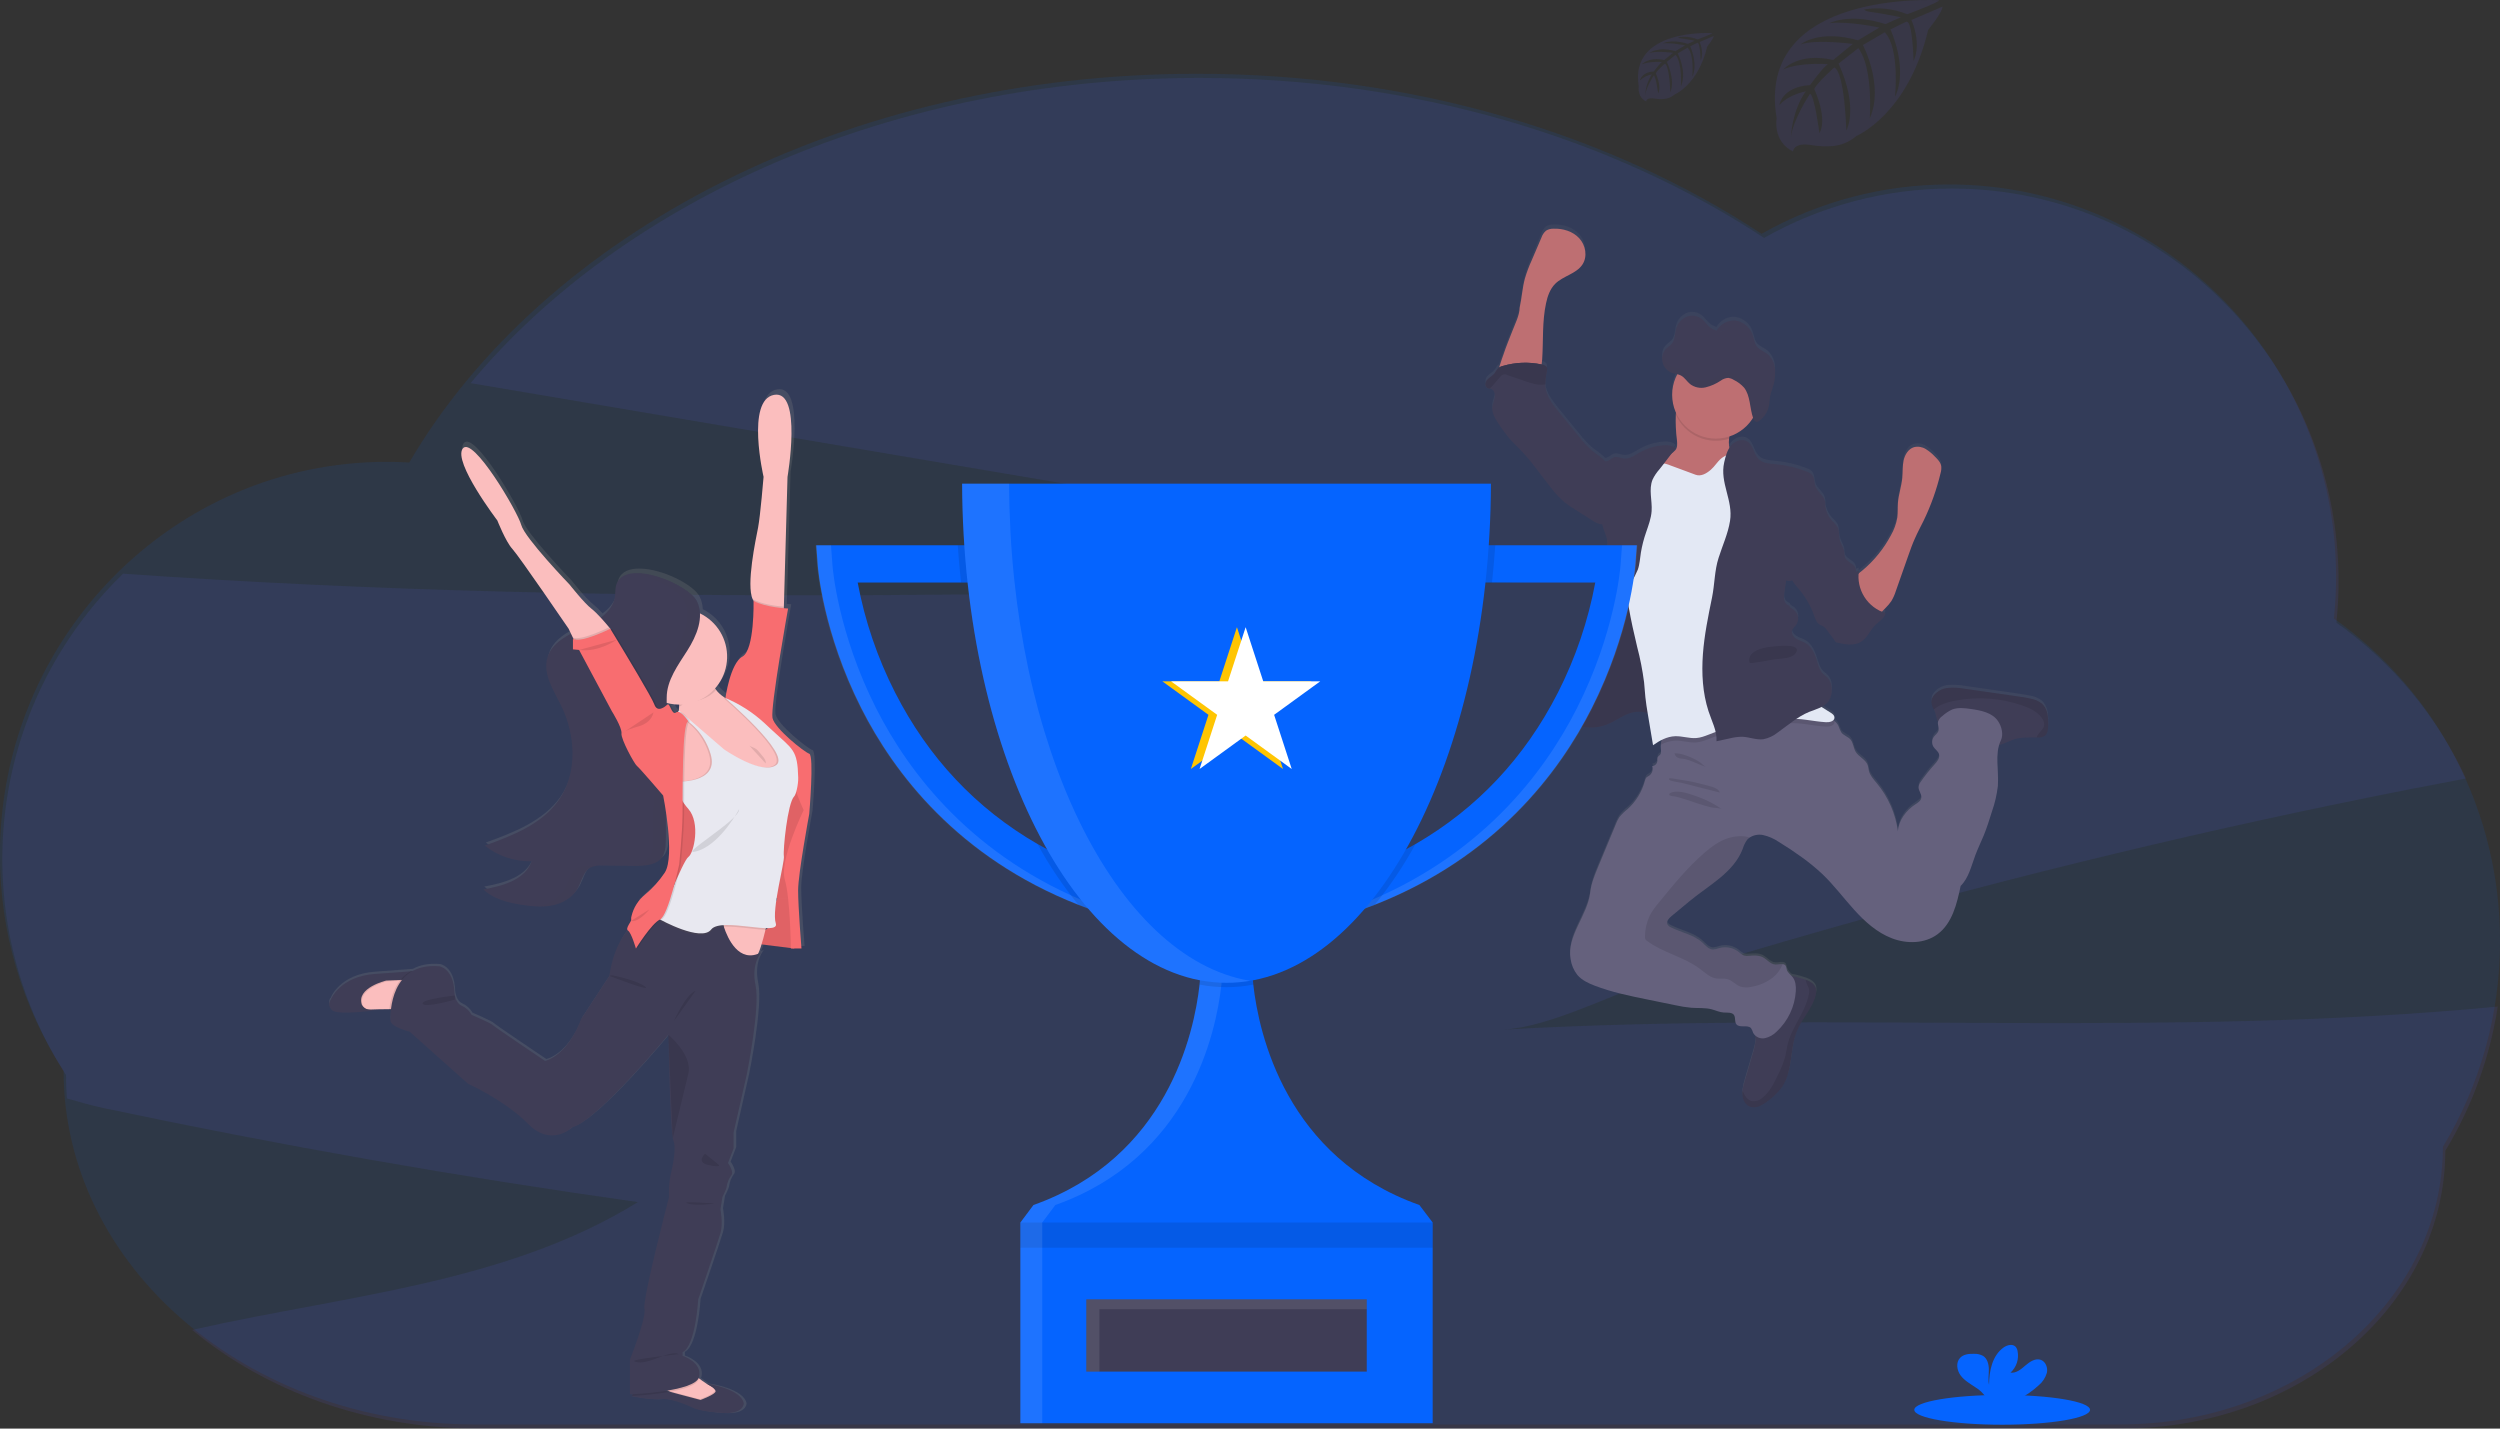 <svg width="287" height="164" viewBox="0 0 287 164" fill="none" xmlns="http://www.w3.org/2000/svg">
<rect x="0" y="0" width="287" height="164" fill="#333333" stroke="none"/>
<g clip-path="url(#clip0)">
<path opacity="0.1" d="M172.531 118.205C178.075 117.888 184.954 114.12 190.303 112.454C196.633 110.487 202.989 108.594 209.37 106.776C231.582 100.445 254.033 95.049 276.722 90.591C278.839 90.173 280.96 89.766 283.084 89.369C279.775 82.207 274.649 76.039 268.217 71.482C268.382 69.914 268.466 68.338 268.468 66.762C268.468 41.844 248.591 21.645 224.063 21.645C216.512 21.637 209.087 23.589 202.513 27.312C185.153 15.872 162.494 8.947 137.702 8.947C102.475 8.947 71.549 22.929 54.026 43.983L136.383 57.922L186.894 66.468C129.311 68.189 71.549 69.901 14.132 65.859C6.552 73.207 1.755 82.963 0.56 93.461C-0.635 103.958 1.846 114.546 7.579 123.415C7.579 124.317 7.617 125.212 7.684 126.099C9.147 126.519 10.559 126.926 11.826 127.192C32.165 131.497 52.635 135.099 73.235 138C58.055 147.377 39.568 148.704 22.057 152.675C30.536 159.687 42.051 163.985 54.741 163.985H243.679C264.138 163.985 280.721 149.717 280.721 132.113C283.791 127.042 285.836 121.415 286.742 115.553C248.885 119.215 210.556 116.036 172.531 118.205Z" fill="#6C63FF"/>
<path opacity="0.1" d="M287 108.056C287.02 100.801 285.298 93.647 281.98 87.199C278.662 80.75 273.844 75.196 267.933 71.004C268.097 69.437 268.181 67.862 268.184 66.287C268.184 41.369 248.297 21.177 223.779 21.177C216.227 21.169 208.802 23.121 202.227 26.842C184.866 15.397 162.205 8.47 137.414 8.47C97.088 8.47 62.377 26.805 46.983 53.097C46.128 53.046 45.267 53.019 44.399 53.019C19.879 53.019 -0.005 73.218 -0.005 98.136C-0.022 106.937 2.516 115.553 7.3 122.935C7.3 145.354 28.421 163.527 54.465 163.527H243.408C263.864 163.527 280.447 149.257 280.447 131.653C284.749 124.538 287.016 116.375 287 108.056Z" fill="#0564FF"/>
<path d="M234.386 80.414C234.028 80.138 233.608 79.954 233.162 79.876C232.693 79.768 232.214 79.7 231.737 79.625L225.56 78.733C224.937 78.617 224.301 78.583 223.669 78.632C223.352 78.658 223.043 78.747 222.76 78.894C222.478 79.04 222.227 79.242 222.023 79.487C221.839 79.714 221.738 79.998 221.737 80.291C221.772 80.586 221.867 80.87 222.018 81.125C222.078 81.245 222.129 81.368 222.171 81.495C222.23 81.779 222.304 82.06 222.392 82.337C222.419 82.397 222.455 82.453 222.497 82.503C222.498 82.517 222.498 82.531 222.497 82.545C222.43 82.892 222.648 83.254 222.55 83.588C222.465 83.875 222.186 84.048 222.011 84.287C221.893 84.457 221.829 84.657 221.824 84.863C221.82 85.069 221.876 85.272 221.986 85.446C222.174 85.737 222.515 85.936 222.613 86.27C222.741 86.71 222.394 87.135 222.086 87.474C221.518 88.099 220.993 88.761 220.515 89.457C220.381 89.628 220.294 89.832 220.265 90.048C220.237 90.485 220.656 90.87 220.583 91.304C220.525 91.646 220.192 91.855 219.903 92.058C218.837 92.762 217.982 93.893 217.896 95.172C217.623 93.137 216.781 91.22 215.468 89.643C215.109 89.211 214.715 88.776 214.567 88.228C214.512 88.009 214.502 87.776 214.427 87.564C214.176 86.898 213.378 86.612 213.029 85.999C212.778 85.566 212.778 85.011 212.467 84.631C212.156 84.252 211.667 84.166 211.399 83.799C211.265 83.551 211.151 83.292 211.057 83.025C210.945 82.808 210.787 82.618 210.593 82.468C210.556 82.438 210.518 82.41 210.478 82.385C210.52 82.347 210.553 82.302 210.576 82.25C210.599 82.199 210.611 82.144 210.611 82.088C210.611 81.794 210.32 81.6 210.067 81.455C209.74 81.269 209.422 81.067 209.111 80.859C209.45 80.701 209.744 80.46 209.966 80.158C210.245 79.707 210.36 79.175 210.292 78.65C210.275 78.226 210.117 77.82 209.843 77.496C209.685 77.328 209.487 77.207 209.321 77.049C208.892 76.629 208.747 76.008 208.569 75.435C208.333 74.681 207.964 73.889 207.277 73.49C206.946 73.296 206.559 73.206 206.236 73.002C205.912 72.799 205.641 72.414 205.754 72.045C205.829 71.793 206.063 71.62 206.221 71.406C206.409 71.13 206.482 70.79 206.422 70.461C206.362 70.132 206.176 69.839 205.902 69.647C205.716 69.529 205.488 69.426 205.45 69.21C205.305 69.172 205.174 69.094 205.071 68.984C204.968 68.875 204.898 68.739 204.868 68.591C204.812 68.296 204.812 67.992 204.868 67.697C204.934 67.229 204.998 66.763 205.062 66.299C205.172 66.345 205.291 66.369 205.41 66.369C205.53 66.369 205.649 66.345 205.759 66.299C205.976 66.652 206.228 66.982 206.512 67.284C207.276 68.188 207.87 69.223 208.268 70.338C208.411 70.74 208.556 71.19 208.928 71.404C209.056 71.477 209.201 71.514 209.326 71.592C209.481 71.7 209.614 71.837 209.718 71.994C210.019 72.394 210.32 72.791 210.618 73.191L210.633 73.251C210.642 73.287 210.655 73.32 210.674 73.352C210.729 73.414 210.806 73.454 210.889 73.462C211.813 73.676 212.849 73.872 213.649 73.367C214.372 72.914 214.688 72.019 215.3 71.421C215.734 70.997 216.348 70.667 216.471 70.069C216.325 70.024 216.181 69.971 216.04 69.911C216.165 69.785 216.291 69.639 216.461 69.474C216.709 69.23 216.933 68.964 217.129 68.677C217.34 68.323 217.509 67.945 217.63 67.551C218.114 66.17 218.599 64.789 219.085 63.406C219.316 62.753 219.547 62.094 219.838 61.459C220.139 60.77 220.495 60.109 220.824 59.433C221.672 57.675 222.327 55.829 222.776 53.929C222.855 53.669 222.882 53.397 222.854 53.127C222.783 52.692 222.455 52.35 222.141 52.041C221.826 51.699 221.466 51.401 221.072 51.154C220.875 51.031 220.654 50.948 220.424 50.911C220.194 50.874 219.959 50.883 219.733 50.938C219.09 51.126 218.687 51.785 218.539 52.446C218.391 53.107 218.446 53.788 218.383 54.456C218.293 55.424 217.962 56.359 217.881 57.329C217.839 57.89 217.881 58.458 217.814 59.018C217.69 59.752 217.435 60.457 217.061 61.099C216.247 62.631 215.146 63.992 213.817 65.105C213.664 65.234 213.506 65.357 213.355 65.495C213.355 65.387 213.373 65.276 213.388 65.168C213.279 65.197 213.172 65.234 213.069 65.281C213.082 65.154 213.069 65.026 213.032 64.904C212.831 64.304 211.938 64.15 211.777 63.54C211.751 63.389 211.736 63.236 211.735 63.082C211.682 62.547 211.318 62.094 211.193 61.574C211.078 61.094 211.165 60.569 210.942 60.124C210.752 59.846 210.528 59.593 210.275 59.37C209.973 59.025 209.756 58.615 209.64 58.171C209.607 58.048 209.577 57.92 209.542 57.797C209.58 57.518 209.549 57.234 209.452 56.97C209.224 56.402 208.634 56.037 208.421 55.462C208.255 55.014 208.328 54.456 208.014 54.109C207.848 53.944 207.644 53.821 207.42 53.75C206.272 53.302 205.067 53.017 203.84 52.903C203.152 52.84 202.395 52.805 201.903 52.32C201.329 51.757 201.301 50.744 200.629 50.309C200.037 49.925 199.199 50.209 198.74 50.749C198.671 50.829 198.607 50.913 198.549 51.001C198.465 50.664 198.447 50.314 198.496 49.97C198.496 49.885 198.514 49.797 198.521 49.719C199.654 49.348 200.618 48.585 201.241 47.567C201.241 47.567 201.241 47.567 201.241 47.582L201.271 47.66C201.344 47.844 201.459 48.02 201.63 48.04C201.743 48.038 201.853 47.999 201.941 47.927C202.092 47.821 202.232 47.7 202.357 47.565C202.421 47.494 202.481 47.422 202.538 47.346C202.653 47.189 202.753 47.021 202.834 46.843C202.958 46.577 203.043 46.293 203.085 46.002C203.13 45.71 203.135 45.411 203.185 45.119C203.232 44.894 203.293 44.671 203.368 44.453C203.393 44.38 203.418 44.307 203.441 44.235C203.464 44.162 203.496 44.064 203.521 43.983C203.678 43.466 203.763 42.93 203.772 42.39C203.772 42.299 203.772 42.209 203.772 42.118C203.763 41.766 203.684 41.419 203.539 41.097C203.394 40.776 203.187 40.486 202.929 40.246C202.498 39.892 201.926 39.743 201.61 39.263C201.404 38.942 201.359 38.527 201.238 38.15C201.108 37.699 200.854 37.293 200.506 36.979C200.157 36.665 199.728 36.455 199.266 36.373C198.711 36.312 198.152 36.466 197.706 36.803L197.671 36.83C197.422 37.021 197.211 37.256 197.049 37.524C196.717 37.433 196.414 37.26 196.166 37.021C195.915 36.788 195.722 36.494 195.468 36.267C195.231 36.05 194.941 35.901 194.627 35.834C194.312 35.768 193.986 35.787 193.682 35.89C193.369 36.016 193.09 36.215 192.868 36.469C192.646 36.724 192.487 37.028 192.405 37.356C192.267 37.873 192.292 38.469 192.004 38.901C191.78 39.238 191.414 39.404 191.158 39.711C190.999 39.905 190.891 40.135 190.842 40.382C190.812 40.52 190.797 40.66 190.799 40.801C190.799 40.864 190.799 40.927 190.814 40.987C190.814 40.987 190.814 41.008 190.814 41.018C190.823 41.087 190.838 41.154 190.857 41.221C190.928 41.476 191.056 41.711 191.231 41.91C191.397 42.1 191.603 42.249 191.836 42.347C191.93 42.384 192.028 42.415 192.127 42.44L192.425 42.508L192.53 42.533C192.17 43.211 191.97 43.962 191.946 44.73C191.921 45.497 192.073 46.26 192.39 46.959C192.39 47.029 192.372 47.1 192.365 47.17C192.324 48.16 192.368 49.151 192.495 50.133C192.53 50.523 192.551 50.953 192.312 51.262C192.204 51.383 192.082 51.492 191.948 51.586C192.084 51.41 192.222 51.237 192.362 51.063C192.009 50.706 191.449 50.661 190.947 50.696C189.976 50.769 189.034 51.058 188.188 51.541C187.626 51.865 187.049 52.295 186.407 52.219C186.028 52.177 185.654 51.968 185.285 52.069C185.078 52.154 184.884 52.269 184.711 52.41C184.573 52.509 184.408 52.56 184.239 52.556C183.845 52.071 183.236 51.742 182.764 51.347C182.227 50.869 181.736 50.341 181.296 49.772C180.483 48.789 179.673 47.804 178.875 46.811C178.203 45.976 177.513 45.074 177.395 44.006C177.383 43.9 177.377 43.793 177.378 43.687C177.394 43.179 177.458 42.674 177.568 42.179C177.598 42.059 177.598 41.934 177.568 41.814C177.493 41.563 177.205 41.47 176.956 41.415C176.989 41.221 177.011 41.023 177.024 40.834C177.164 38.673 177.011 36.476 177.468 34.36C177.641 33.545 177.925 32.721 178.509 32.13C179.425 31.203 180.958 30.979 181.66 29.881C182.247 28.966 182.014 27.672 181.276 26.865C180.539 26.058 179.402 25.729 178.321 25.769C178.018 25.759 177.718 25.839 177.46 26C177.22 26.215 177.04 26.488 176.939 26.795L175.862 29.416C175.55 30.099 175.287 30.802 175.075 31.522C174.774 32.623 174.706 33.784 174.468 34.895C174.468 35.75 173.918 36.815 173.617 37.602C173.281 38.487 172.917 39.361 172.614 40.264C172.538 40.49 172.275 41.161 172.112 41.772C172.05 41.807 171.993 41.85 171.941 41.9C171.81 42.068 171.691 42.245 171.585 42.43C171.357 42.732 170.985 42.892 170.735 43.184C170.484 43.476 170.431 44.011 170.78 44.157C170.85 44.181 170.924 44.197 170.998 44.205C171.044 44.208 171.089 44.216 171.133 44.227C171.51 44.333 171.658 44.808 171.603 45.2C171.547 45.592 171.352 45.954 171.319 46.346C171.251 47.039 171.658 47.685 172.049 48.269C172.454 48.901 172.902 49.504 173.389 50.076C173.742 50.473 174.141 50.83 174.498 51.212C175.855 52.609 176.934 54.243 178.153 55.761C178.591 56.334 179.09 56.858 179.641 57.324C180 57.606 180.376 57.865 180.767 58.101L182.864 59.433C183.102 59.607 183.371 59.734 183.657 59.807C183.75 59.82 183.845 59.82 183.938 59.807C183.951 59.87 183.961 59.93 183.976 59.993C184.139 60.652 184.497 61.25 184.538 61.921C184.578 62.592 184.518 63.278 184.565 63.957C184.61 64.583 184.748 65.213 184.783 65.829C184.854 67.016 184.563 68.187 184.282 69.348C183.858 71.047 183.602 72.781 182.776 74.322C182.546 74.746 182.275 75.179 182.275 75.664C182.275 75.722 182.275 75.782 182.29 75.84L181.913 76.053C181.803 76.116 181.693 76.179 181.592 76.245C181.116 76.556 180.606 76.9 180.411 77.438C180.253 77.873 180.325 78.371 180.135 78.793C180.126 78.812 180.116 78.83 180.105 78.848C179.904 79.24 179.505 79.532 179.415 79.962C179.347 80.291 179.477 80.64 179.415 80.967C179.415 80.967 179.415 80.967 179.415 80.98C179.358 81.144 179.312 81.312 179.279 81.482C179.277 81.538 179.282 81.594 179.294 81.648C179.342 81.838 179.447 82.01 179.595 82.138C179.686 82.225 179.784 82.303 179.889 82.372C179.996 82.442 180.106 82.508 180.22 82.568L180.285 82.603C180.381 82.653 180.476 82.701 180.574 82.746L180.639 82.774C180.752 82.824 180.867 82.87 180.983 82.91L181.063 82.935C181.153 82.965 181.246 82.993 181.339 83.015L181.402 83.035L181.459 83.048L181.71 83.101L181.803 83.118C181.913 83.137 182.026 83.152 182.142 83.164H182.242C182.327 83.164 182.41 83.176 182.493 83.179H182.611C182.699 83.179 182.784 83.179 182.862 83.179H182.952C183.07 83.179 183.188 83.161 183.306 83.146H183.343C183.449 83.131 183.554 83.113 183.66 83.091L183.74 83.073C183.838 83.051 183.935 83.028 184.033 82.998L184.086 82.983C184.204 82.948 184.322 82.91 184.437 82.865C184.837 82.7 185.224 82.508 185.596 82.289C185.847 82.151 186.098 82.01 186.349 81.882C186.535 81.788 186.726 81.704 186.921 81.63C187.395 81.427 187.912 81.341 188.426 81.379C188.68 81.414 188.931 81.465 189.179 81.532C189.179 81.56 189.179 81.588 189.179 81.615C189.383 82.822 189.584 84.028 189.783 85.235C190.112 84.998 190.459 84.788 190.822 84.609C190.754 84.791 190.709 84.981 190.689 85.174C190.674 85.324 190.674 85.475 190.689 85.624C190.712 85.863 190.762 86.127 190.619 86.315C190.531 86.431 190.368 86.496 190.32 86.627C190.285 86.761 190.277 86.9 190.295 87.037C190.285 87.193 190.219 87.34 190.109 87.452C190 87.564 189.854 87.632 189.698 87.645C189.77 87.847 189.772 88.068 189.703 88.271C189.634 88.475 189.499 88.649 189.319 88.766C189.214 88.817 189.116 88.881 189.028 88.957C188.942 89.068 188.885 89.198 188.86 89.336C188.529 90.581 187.847 91.704 186.896 92.571C186.539 92.852 186.214 93.17 185.925 93.521C185.747 93.793 185.599 94.084 185.486 94.388C184.817 96.027 184.138 97.666 183.449 99.307C183.067 100.224 182.696 101.157 182.576 102.144C182.275 104.854 179.866 107.151 180.318 109.84C180.409 110.512 180.68 111.147 181.101 111.677C181.602 112.283 182.355 112.63 183.108 112.911C185.042 113.665 187.081 114.078 189.114 114.492L192.305 115.148C192.931 115.293 193.566 115.393 194.206 115.45C194.976 115.503 195.767 115.43 196.517 115.626C196.981 115.746 197.425 115.97 197.904 115.995C198.316 116.018 198.822 115.93 199.066 116.267C199.309 116.604 199.121 117.048 199.352 117.347C199.723 117.823 200.629 117.347 201.033 117.795C201.143 117.967 201.227 118.154 201.283 118.35C201.345 118.472 201.43 118.58 201.534 118.667C201.559 118.809 201.569 118.953 201.564 119.097C201.512 119.68 201.391 120.256 201.203 120.811C200.902 121.831 200.602 122.853 200.303 123.875C200.188 124.236 200.104 124.605 200.052 124.98C200.033 125.163 200.033 125.346 200.052 125.528C200.104 126.084 200.423 126.657 200.952 126.838C201.363 126.947 201.8 126.893 202.172 126.687C202.53 126.499 202.867 126.272 203.175 126.008C203.73 125.587 204.219 125.084 204.623 124.516C205.877 122.636 205.471 120.092 206.351 118.014C206.936 116.626 208.075 115.5 208.453 114.037C208.542 113.759 208.552 113.462 208.484 113.178C208.325 112.675 207.791 112.389 207.292 112.208H207.269C206.859 112.061 206.44 111.941 206.015 111.848C205.91 111.826 205.802 111.808 205.694 111.791C205.455 111.596 205.265 111.348 205.139 111.067C205.12 110.917 205.08 110.771 205.021 110.632C204.982 110.572 204.928 110.522 204.865 110.488C204.802 110.453 204.732 110.433 204.66 110.431C204.409 110.406 204.073 110.496 203.8 110.476C203.24 110.436 202.869 109.885 202.367 109.632C201.865 109.378 201.321 109.441 200.787 109.478C200.596 109.504 200.401 109.492 200.215 109.443C199.992 109.34 199.788 109.2 199.613 109.028C199.304 108.788 198.943 108.622 198.56 108.545C198.176 108.468 197.78 108.481 197.402 108.584C197.162 108.681 196.908 108.738 196.65 108.754C196.161 108.727 195.814 108.289 195.453 107.958C194.465 107.05 193.057 106.812 191.858 106.216C191.675 106.148 191.521 106.016 191.427 105.844C191.289 105.502 191.6 105.16 191.881 104.927L193.943 103.21C196.201 101.33 199.023 99.915 200.072 97.158C200.181 96.788 200.351 96.439 200.573 96.125C200.655 96.029 200.748 95.945 200.852 95.874C201.308 95.578 201.861 95.469 202.395 95.572C203.045 95.718 203.662 95.987 204.211 96.366C205.109 96.911 205.983 97.497 206.833 98.126C207.674 98.728 208.475 99.386 209.229 100.096C210.546 101.353 211.642 102.843 212.869 104.198C214.096 105.552 215.498 106.817 217.201 107.465C218.905 108.114 220.964 108.086 222.427 106.998C224.115 105.741 224.657 103.494 225.084 101.433C226.025 100.523 226.308 99.138 226.767 97.914C227.056 97.138 227.425 96.406 227.736 95.632C228.107 94.722 228.398 93.782 228.689 92.845C229.019 91.904 229.243 90.928 229.356 89.937C229.477 88.371 229.058 86.705 229.497 85.235C230.076 85.106 230.603 84.78 231.173 84.589C232.021 84.31 232.929 84.355 233.827 84.36H233.885C234.194 84.393 234.505 84.319 234.768 84.151C235.069 83.9 235.116 83.47 235.131 83.081C235.166 82.118 235.106 81.037 234.386 80.414ZM198.037 37.542C197.83 37.593 197.615 37.608 197.402 37.587L198.037 37.542Z" fill="url(#paint0_linear)"/>
<path d="M199.026 53.441C198.722 53.7 198.366 53.889 197.982 53.996L196.204 54.635C195.238 54.982 194.229 55.331 193.211 55.205C192.641 55.135 190.2 54.776 189.832 54.331C189.27 53.642 191.239 52.629 191.911 52.049C192.064 51.939 192.205 51.814 192.333 51.677C192.584 51.37 192.551 50.94 192.516 50.553C192.388 49.573 192.345 48.583 192.385 47.595C192.405 47.359 192.438 47.125 192.486 46.894C192.737 45.738 193.81 46.16 194.658 46.467C195.679 46.799 196.666 47.227 197.606 47.746C197.892 47.894 198.141 48.105 198.334 48.364C198.705 48.927 198.557 49.666 198.497 50.375C198.444 50.925 198.447 51.453 198.79 51.853C198.963 52.005 199.122 52.174 199.264 52.355C199.345 52.538 199.365 52.742 199.322 52.937C199.279 53.132 199.176 53.309 199.026 53.441Z" fill="#BE6F72"/>
<path d="M174.455 35.327C174.706 34.214 174.761 33.065 175.062 31.962C175.275 31.245 175.538 30.543 175.85 29.863L176.956 27.277C177.057 26.972 177.237 26.699 177.478 26.485C177.736 26.325 178.035 26.245 178.339 26.254C179.42 26.214 180.556 26.551 181.294 27.348C182.031 28.144 182.265 29.434 181.678 30.346C180.975 31.444 179.442 31.665 178.527 32.59C177.942 33.181 177.659 34.003 177.486 34.815C177.029 36.926 177.182 39.115 177.042 41.271C176.996 41.943 176.866 42.709 176.289 43.056C175.94 43.227 175.552 43.303 175.165 43.275L173.519 43.302C173.243 43.302 172.242 43.476 172.059 43.267C171.738 42.903 172.471 41.088 172.604 40.683C172.9 39.786 173.263 38.911 173.607 38.029C173.906 37.242 174.455 36.179 174.455 35.327Z" fill="#BE6F72"/>
<path d="M208.436 114.286C208.058 115.739 206.919 116.87 206.334 118.255C205.454 120.328 205.85 122.864 204.606 124.739C204.202 125.309 203.714 125.813 203.158 126.235C202.85 126.497 202.513 126.724 202.155 126.911C201.783 127.116 201.346 127.17 200.935 127.061C200.406 126.881 200.087 126.308 200.035 125.755C200.016 125.573 200.016 125.39 200.035 125.209C200.087 124.835 200.171 124.466 200.285 124.106C200.587 123.089 200.887 122.07 201.186 121.05C201.374 120.496 201.495 119.923 201.547 119.341C201.58 118.707 201.179 117.883 201.349 117.292C201.427 117.026 201.718 116.79 201.851 116.566C202.04 116.244 202.185 115.898 202.282 115.538C202.488 114.837 202.629 114.088 203.06 113.497C203.342 113.147 203.671 112.838 204.039 112.58C204.31 112.341 204.628 112.163 204.972 112.054C205.306 111.996 205.649 112.012 205.975 112.102C206.401 112.193 206.82 112.312 207.23 112.459H207.252C207.754 112.64 208.286 112.919 208.444 113.427C208.521 113.708 208.518 114.006 208.436 114.286Z" fill="#3F3D56"/>
<path d="M235.13 83.387C235.115 83.777 235.067 84.212 234.766 84.456C234.504 84.624 234.192 84.697 233.883 84.664H233.815C232.919 84.664 232.009 84.614 231.161 84.893C230.516 85.106 229.924 85.499 229.252 85.576C228.326 85.682 227.455 85.174 226.635 84.732C225.863 84.315 225.07 83.938 224.259 83.601C223.727 83.382 222.641 83.242 222.385 82.659C222.298 82.383 222.224 82.102 222.164 81.819C222.122 81.692 222.071 81.569 222.011 81.45C221.861 81.195 221.765 80.912 221.73 80.618C221.731 80.325 221.832 80.041 222.016 79.813C222.221 79.571 222.472 79.371 222.754 79.226C223.036 79.08 223.344 78.992 223.66 78.966C224.292 78.917 224.928 78.951 225.551 79.067L231.728 79.957C232.204 80.025 232.684 80.092 233.153 80.208C233.598 80.285 234.018 80.47 234.377 80.746C235.107 81.359 235.167 82.437 235.13 83.387Z" fill="#3F3D56"/>
<path d="M229.7 84.996C228.947 86.587 229.489 88.469 229.354 90.229C229.24 91.217 229.016 92.19 228.686 93.129C228.395 94.064 228.104 95.001 227.733 95.909C227.422 96.663 227.053 97.417 226.765 98.186C226.306 99.412 226.012 100.792 225.081 101.704C224.655 103.76 224.113 106.007 222.425 107.254C220.957 108.34 218.912 108.377 217.199 107.721C215.485 107.065 214.093 105.809 212.866 104.454C211.64 103.099 210.543 101.624 209.226 100.362C208.471 99.653 207.669 98.995 206.825 98.394C205.976 97.776 205.102 97.195 204.204 96.65C203.654 96.273 203.037 96.004 202.387 95.859C201.853 95.756 201.301 95.864 200.844 96.16C200.741 96.231 200.647 96.316 200.566 96.411C200.343 96.725 200.173 97.073 200.064 97.442C199.011 100.191 196.183 101.604 193.925 103.479L191.863 105.19C191.582 105.424 191.271 105.766 191.409 106.105C191.504 106.277 191.657 106.409 191.841 106.477C193.04 107.07 194.447 107.309 195.436 108.214C195.797 108.546 196.143 108.983 196.632 109.008C196.891 108.993 197.145 108.936 197.385 108.84C197.762 108.738 198.158 108.724 198.542 108.801C198.925 108.878 199.286 109.042 199.595 109.282C199.771 109.454 199.974 109.594 200.197 109.697C200.384 109.746 200.578 109.758 200.769 109.732C201.304 109.694 201.871 109.647 202.35 109.885C202.829 110.124 203.223 110.687 203.782 110.727C204.056 110.747 204.382 110.657 204.643 110.682C204.715 110.684 204.785 110.704 204.848 110.739C204.91 110.774 204.964 110.823 205.004 110.883C205.063 111.021 205.102 111.167 205.122 111.315C205.225 111.67 205.571 111.886 205.797 112.178C206.143 112.625 206.193 113.233 206.158 113.799C206.044 115.567 205.258 117.224 203.96 118.428C203.592 118.805 203.122 119.067 202.608 119.182C202.351 119.236 202.083 119.208 201.842 119.101C201.602 118.994 201.401 118.814 201.268 118.587C201.212 118.391 201.128 118.205 201.018 118.034C200.614 117.589 199.708 118.061 199.337 117.586C199.106 117.29 199.271 116.815 199.051 116.508C198.83 116.201 198.298 116.257 197.889 116.239C197.41 116.214 196.966 115.988 196.502 115.87C195.749 115.674 194.961 115.746 194.191 115.694C193.551 115.637 192.916 115.536 192.29 115.392L189.099 114.739C187.066 114.324 185.027 113.904 183.093 113.163C182.353 112.881 181.607 112.534 181.086 111.931C180.665 111.401 180.395 110.767 180.303 110.096C179.849 107.415 182.257 105.123 182.561 102.421C182.669 101.436 183.063 100.506 183.434 99.591C184.115 97.955 184.794 96.319 185.471 94.682C185.58 94.377 185.724 94.086 185.897 93.813C186.186 93.463 186.512 93.145 186.868 92.865C187.819 92.001 188.501 90.88 188.833 89.638C188.857 89.5 188.915 89.37 189.001 89.258C189.09 89.184 189.187 89.121 189.292 89.07C189.471 88.953 189.606 88.779 189.674 88.576C189.743 88.374 189.742 88.153 189.671 87.951C189.826 87.939 189.972 87.87 190.082 87.758C190.191 87.647 190.257 87.499 190.268 87.343C190.249 87.207 190.258 87.069 190.293 86.936C190.353 86.805 190.503 86.74 190.591 86.624C190.734 86.436 190.684 86.172 190.661 85.936C190.646 85.786 190.646 85.635 190.661 85.486C190.716 84.954 190.954 84.457 191.334 84.081C191.933 83.49 192.786 83.644 193.614 83.503C194.44 83.324 195.247 83.066 196.023 82.731C198.199 81.872 200.491 81.341 202.824 81.156C205.168 80.971 207.522 81.346 209.693 82.251C210.009 82.379 210.306 82.548 210.578 82.754C210.772 82.903 210.93 83.093 211.043 83.309C211.135 83.576 211.249 83.834 211.384 84.081C211.652 84.448 212.159 84.566 212.452 84.913C212.746 85.26 212.771 85.845 213.014 86.275C213.363 86.888 214.171 87.172 214.412 87.838C214.487 88.049 214.497 88.281 214.552 88.499C214.688 89.047 215.094 89.48 215.453 89.912C216.768 91.488 217.61 93.405 217.881 95.441C217.962 94.167 218.817 93.038 219.888 92.335C220.177 92.146 220.511 91.938 220.568 91.596C220.641 91.164 220.222 90.779 220.25 90.339C220.28 90.124 220.367 89.922 220.5 89.751C220.979 89.057 221.503 88.396 222.071 87.773C222.38 87.434 222.726 87.019 222.598 86.572C222.5 86.237 222.159 86.041 221.971 85.75C221.861 85.576 221.805 85.374 221.809 85.168C221.814 84.962 221.878 84.763 221.996 84.594C222.171 84.355 222.45 84.181 222.535 83.897C222.633 83.563 222.415 83.201 222.482 82.857C222.574 82.581 222.756 82.345 222.999 82.186C223.332 81.882 223.71 81.633 224.121 81.447C224.783 81.196 225.52 81.289 226.223 81.387C227.397 81.55 228.714 81.801 229.376 82.787C229.8 83.402 230.016 84.337 229.7 84.996Z" fill="#65617D"/>
<path opacity="0.1" d="M235.129 83.387C235.114 83.777 235.067 84.212 234.766 84.456C234.503 84.624 234.192 84.697 233.883 84.664H233.815C233.918 84.141 234.552 83.842 234.663 83.312C234.682 83.149 234.667 82.984 234.619 82.827C234.572 82.67 234.493 82.525 234.387 82.4C233.85 81.673 232.987 81.271 232.129 80.977C229.705 80.144 227.108 79.95 224.588 80.412C223.902 80.523 223.235 80.729 222.606 81.022C222.397 81.153 222.196 81.296 222.004 81.45C221.853 81.195 221.757 80.912 221.723 80.618C221.724 80.325 221.825 80.041 222.009 79.813C222.213 79.571 222.464 79.371 222.746 79.226C223.028 79.08 223.336 78.992 223.652 78.966C224.284 78.917 224.92 78.951 225.543 79.067L231.72 79.957C232.197 80.025 232.676 80.092 233.145 80.208C233.59 80.285 234.011 80.47 234.369 80.746C235.107 81.359 235.167 82.437 235.129 83.387Z" fill="black"/>
<path opacity="0.1" d="M208.436 114.286C208.058 115.739 206.919 116.87 206.334 118.255C205.454 120.328 205.85 122.864 204.606 124.739C204.202 125.309 203.714 125.813 203.158 126.235C202.85 126.497 202.513 126.724 202.155 126.911C201.783 127.116 201.346 127.17 200.935 127.062C200.406 126.881 200.087 126.308 200.035 125.755C200.016 125.573 200.016 125.39 200.035 125.209L200.05 125.249C200.268 125.777 200.624 126.33 201.186 126.423C201.397 126.438 201.609 126.41 201.808 126.339C202.008 126.269 202.19 126.158 202.345 126.013C203.173 125.347 203.655 124.355 204.114 123.397C204.473 122.707 204.757 121.979 204.962 121.228C205.062 120.801 205.11 120.363 205.213 119.936C205.689 117.86 207.313 116.166 207.671 114.063C207.7 113.918 207.707 113.769 207.691 113.623C207.644 113.431 207.571 113.247 207.476 113.075C207.388 112.88 207.324 112.676 207.285 112.467C207.787 112.648 208.319 112.927 208.477 113.434C208.541 113.717 208.527 114.011 208.436 114.286Z" fill="black"/>
<path opacity="0.1" d="M204.648 110.682C204.416 111.29 204.025 111.825 203.516 112.23C202.802 112.775 201.966 113.138 201.08 113.286C200.668 113.391 200.236 113.386 199.826 113.271C199.269 113.077 198.868 112.555 198.298 112.404C197.892 112.293 197.455 112.391 197.044 112.331C196.304 112.228 195.729 111.662 195.132 111.21C193.303 109.833 190.903 109.388 189.074 108.01C188.992 107.96 188.925 107.89 188.878 107.807C188.843 107.717 188.83 107.619 188.84 107.523C188.847 106.687 189.035 105.863 189.39 105.108C189.681 104.58 190.027 104.086 190.423 103.632C192.062 101.622 193.707 99.596 195.669 97.899C196.492 97.188 197.39 96.525 198.429 96.203C199.006 96.024 200.145 95.856 200.847 96.158C200.744 96.228 200.65 96.313 200.569 96.409C200.345 96.722 200.176 97.07 200.067 97.439C199.011 100.191 196.183 101.604 193.926 103.479L191.863 105.191C191.582 105.424 191.271 105.766 191.409 106.105C191.504 106.277 191.657 106.409 191.841 106.477C193.04 107.07 194.447 107.309 195.436 108.214C195.797 108.546 196.143 108.983 196.632 109.008C196.891 108.993 197.145 108.936 197.385 108.84C197.763 108.738 198.159 108.724 198.542 108.801C198.926 108.878 199.286 109.042 199.595 109.282C199.771 109.454 199.975 109.594 200.197 109.697C200.384 109.746 200.578 109.758 200.769 109.732C201.304 109.694 201.871 109.647 202.35 109.885C202.829 110.124 203.223 110.687 203.782 110.727C204.061 110.747 204.387 110.652 204.648 110.682Z" fill="black"/>
<path d="M181.575 76.571C181.099 76.878 180.592 77.225 180.396 77.757C180.236 78.192 180.311 78.69 180.118 79.112C179.925 79.534 179.491 79.829 179.395 80.281C179.327 80.61 179.46 80.957 179.395 81.286C179.338 81.457 179.292 81.632 179.257 81.809C179.232 82.183 179.553 82.488 179.867 82.696C180.535 83.131 181.295 83.403 182.086 83.491C182.878 83.578 183.679 83.478 184.425 83.199C185.095 82.948 185.7 82.538 186.342 82.216C186.968 81.855 187.685 81.68 188.407 81.713C188.821 81.759 189.217 81.909 189.631 81.965C189.835 82.005 190.047 81.995 190.246 81.936C190.446 81.876 190.628 81.769 190.777 81.623C190.905 81.446 190.991 81.243 191.028 81.027C191.377 79.648 191.219 78.185 190.888 76.797C190.557 75.41 190.055 74.076 189.701 72.696C189.45 71.673 189.257 70.625 188.838 69.657C188.419 68.689 187.714 67.79 186.728 67.42C186.651 67.382 186.562 67.371 186.477 67.388C186.414 67.414 186.358 67.455 186.314 67.508C185.534 68.336 184.947 69.327 184.593 70.409C184.199 71.612 184.092 72.889 183.73 74.098C183.575 74.601 183.374 75.274 182.978 75.659C182.581 76.043 182.024 76.282 181.575 76.571Z" fill="#3F3D56"/>
<path opacity="0.1" d="M191.036 81.02C190.994 81.236 190.904 81.439 190.772 81.615C190.624 81.762 190.441 81.869 190.241 81.928C190.041 81.988 189.83 81.997 189.626 81.955C189.214 81.904 188.818 81.751 188.404 81.703C187.682 81.67 186.965 81.844 186.339 82.206C185.697 82.528 185.085 82.927 184.42 83.186C183.448 83.556 182.385 83.616 181.377 83.36C180.842 83.225 180.333 83.001 179.872 82.696C179.556 82.49 179.237 82.194 179.262 81.809C179.297 81.633 179.343 81.459 179.4 81.289C179.465 80.96 179.335 80.613 179.4 80.283C179.495 79.831 179.932 79.529 180.123 79.112C180.313 78.695 180.241 78.195 180.399 77.76C180.594 77.225 181.104 76.88 181.58 76.571C182.057 76.262 182.624 76.026 183.005 75.651C183.054 75.593 183.099 75.531 183.138 75.465C183.413 75.04 183.615 74.572 183.735 74.081C184.104 72.869 184.204 71.595 184.596 70.388C184.951 69.307 185.539 68.318 186.319 67.49C186.361 67.437 186.416 67.395 186.48 67.37C186.564 67.353 186.652 67.363 186.731 67.4C187.714 67.772 188.419 68.672 188.84 69.639C189.262 70.607 189.44 71.65 189.703 72.675C190.055 74.055 190.559 75.395 190.89 76.78C191.221 78.165 191.384 79.638 191.036 81.02Z" fill="black"/>
<path opacity="0.1" d="M198.497 50.367C197.317 50.743 196.041 50.668 194.913 50.158C193.785 49.648 192.885 48.737 192.386 47.603C192.405 47.367 192.439 47.133 192.486 46.901C192.737 45.745 193.811 46.167 194.659 46.474C195.679 46.806 196.666 47.235 197.606 47.753C197.893 47.901 198.142 48.113 198.334 48.372C198.705 48.927 198.557 49.666 198.497 50.367Z" fill="black"/>
<path d="M196.981 50.352C199.752 50.352 201.999 48.102 201.999 45.325C201.999 42.549 199.752 40.299 196.981 40.299C194.21 40.299 191.964 42.549 191.964 45.325C191.964 48.102 194.21 50.352 196.981 50.352Z" fill="#BE6F72"/>
<path opacity="0.1" d="M210.597 82.89C210.597 83.307 210.032 83.44 209.613 83.418C208.108 83.329 206.635 82.915 205.145 83.04C203.261 83.211 201.53 84.254 199.641 84.35C198.913 84.388 198.173 84.28 197.456 84.413C196.527 84.586 195.7 85.152 194.754 85.232C193.933 85.302 193.123 84.993 192.303 85.026C191.729 85.06 191.17 85.22 190.665 85.493C190.719 84.961 190.957 84.465 191.337 84.089C191.936 83.498 192.789 83.651 193.617 83.51C194.443 83.332 195.25 83.073 196.026 82.739C198.203 81.88 200.495 81.349 202.827 81.163C205.169 80.976 207.523 81.349 209.693 82.251C210.009 82.379 210.307 82.549 210.579 82.754C210.593 82.798 210.599 82.844 210.597 82.89Z" fill="black"/>
<path d="M194.661 54.504L192.629 53.75L191.771 53.434C191.421 53.287 191.053 53.189 190.677 53.142C189.694 53.066 188.768 53.722 188.244 54.559C187.719 55.396 187.521 56.394 187.353 57.367C187.122 58.697 186.926 60.033 186.766 61.373C186.593 62.584 186.505 63.805 186.502 65.028C186.56 68.139 187.217 71.208 187.94 74.236C188.294 75.579 188.561 76.943 188.74 78.32C188.8 78.888 188.828 79.459 188.888 80.03C188.953 80.671 189.059 81.304 189.164 81.94L189.769 85.551C190.521 85.016 191.377 84.546 192.303 84.518C193.123 84.488 193.936 84.795 194.754 84.725C195.694 84.647 196.527 84.081 197.456 83.908C198.173 83.774 198.913 83.88 199.643 83.845C201.53 83.749 203.263 82.704 205.145 82.535C206.638 82.4 208.12 82.822 209.616 82.91C210.032 82.935 210.596 82.802 210.596 82.382C210.596 82.091 210.305 81.897 210.052 81.751C208.858 81.031 207.721 80.218 206.653 79.321C205.664 78.537 204.661 77.732 203.981 76.672C202.343 74.121 202.905 70.67 201.507 67.978C200.371 65.791 201.507 62.926 201.507 60.461C201.507 59.232 201.507 57.988 201.219 56.794C201.038 56.126 200.814 55.471 200.546 54.833L199.57 52.358C199.55 52.285 199.51 52.22 199.455 52.169C199.389 52.124 199.311 52.1 199.232 52.101C198.646 52.066 198.068 52.252 197.611 52.622C197.152 52.996 196.859 53.534 196.407 53.924C195.913 54.353 195.276 54.73 194.661 54.504Z" fill="#E3E8F4"/>
<path d="M197.939 53.077C198.1 52.388 198.273 51.672 198.732 51.134C199.191 50.596 200.029 50.312 200.621 50.696C201.294 51.134 201.321 52.144 201.896 52.707C202.397 53.19 203.15 53.227 203.832 53.29C205.059 53.402 206.264 53.686 207.412 54.135C207.636 54.204 207.84 54.327 208.007 54.492C208.32 54.848 208.258 55.396 208.413 55.841C208.627 56.414 209.216 56.779 209.444 57.349C209.695 57.983 209.444 58.691 209.234 59.342C208.855 60.511 208.617 61.725 208.248 62.899C207.879 64.072 207.355 65.228 206.492 66.113C206.11 66.505 205.543 66.867 205.042 66.633L204.848 68.028C204.792 68.323 204.792 68.626 204.848 68.921C204.878 69.068 204.948 69.204 205.051 69.314C205.154 69.423 205.285 69.501 205.43 69.539C205.468 69.755 205.696 69.858 205.882 69.976C206.019 70.07 206.136 70.19 206.226 70.33C206.317 70.469 206.379 70.626 206.408 70.789C206.438 70.953 206.435 71.121 206.399 71.283C206.363 71.446 206.296 71.599 206.201 71.736C206.043 71.949 205.809 72.118 205.734 72.371C205.621 72.738 205.89 73.125 206.216 73.326C206.542 73.528 206.926 73.621 207.257 73.814C207.944 74.211 208.313 74.993 208.549 75.752C208.724 76.325 208.87 76.946 209.301 77.363C209.467 77.521 209.665 77.642 209.823 77.808C210.097 78.132 210.255 78.537 210.272 78.961C210.341 79.487 210.226 80.02 209.946 80.469C209.444 81.188 208.509 81.402 207.688 81.726C206.356 82.274 205.26 83.254 204.086 84.088C203.608 84.474 203.044 84.74 202.443 84.863C201.63 84.971 200.829 84.611 200.012 84.579C199.522 84.583 199.035 84.647 198.561 84.77L197.056 85.096C197.137 83.928 196.494 82.757 196.136 81.643C195.458 79.547 195.333 77.305 195.493 75.108C195.654 72.912 196.1 70.745 196.542 68.589C196.851 67.081 196.82 65.505 197.295 64.04C197.739 62.63 198.373 61.275 198.607 59.807C198.988 57.432 197.402 55.419 197.939 53.077Z" fill="#3F3D56"/>
<path d="M209.352 57.724C209.49 57.979 209.588 58.255 209.64 58.541C209.756 58.983 209.974 59.393 210.275 59.737C210.528 59.96 210.752 60.213 210.942 60.491C211.173 60.928 211.085 61.461 211.193 61.939C211.319 62.459 211.683 62.911 211.735 63.447C211.737 63.6 211.751 63.753 211.778 63.904C211.941 64.512 212.834 64.658 213.032 65.266C213.165 65.661 212.937 66.091 212.98 66.505C213.011 66.634 213.018 66.766 213.002 66.897C212.945 67.046 212.846 67.173 212.716 67.264C211.886 68.059 211.311 69.084 211.065 70.207C210.824 71.325 210.697 72.465 210.687 73.608L209.706 72.309C209.602 72.151 209.469 72.014 209.314 71.906C209.189 71.831 209.043 71.793 208.915 71.718C208.544 71.507 208.399 71.059 208.256 70.657C207.858 69.544 207.263 68.512 206.499 67.611C206.101 67.141 205.636 66.669 205.549 66.058C205.522 65.777 205.538 65.495 205.594 65.219C205.845 63.572 206.113 61.886 206.913 60.426C207.287 59.742 207.771 59.124 208.13 58.43C208.371 57.97 208.71 56.774 209.352 57.724Z" fill="#3F3D56"/>
<path d="M184.603 59.305C184.608 59.516 184.554 59.725 184.447 59.908C184.351 60.019 184.226 60.102 184.087 60.146C183.947 60.19 183.797 60.195 183.655 60.159C183.369 60.087 183.1 59.961 182.862 59.787C182.163 59.345 181.464 58.902 180.765 58.458C180.374 58.222 179.998 57.963 179.638 57.684C179.088 57.218 178.589 56.695 178.15 56.123C176.931 54.615 175.852 52.978 174.495 51.599C174.126 51.222 173.743 50.86 173.386 50.465C172.899 49.895 172.452 49.292 172.047 48.661C171.655 48.08 171.249 47.437 171.317 46.743C171.357 46.351 171.545 45.989 171.6 45.599C171.655 45.21 171.507 44.735 171.131 44.629C171.086 44.618 171.041 44.61 170.995 44.607C170.921 44.599 170.848 44.583 170.777 44.559C170.429 44.413 170.481 43.873 170.732 43.589C170.983 43.305 171.354 43.146 171.583 42.835C171.689 42.65 171.808 42.473 171.939 42.304C172.107 42.16 172.307 42.059 172.523 42.01C173.97 41.583 175.501 41.525 176.976 41.842C177.227 41.897 177.513 41.998 177.588 42.242C177.619 42.36 177.619 42.485 177.588 42.603C177.478 43.099 177.414 43.604 177.398 44.111C177.397 44.217 177.403 44.323 177.415 44.428C177.533 45.494 178.223 46.396 178.896 47.228C179.693 48.218 180.504 49.201 181.316 50.181C181.756 50.749 182.247 51.275 182.784 51.752C183.286 52.169 183.936 52.506 184.327 53.041C184.646 53.474 184.543 54.064 184.578 54.584C184.695 56.155 184.703 57.733 184.603 59.305Z" fill="#3F3D56"/>
<path d="M216.465 69.79C216.712 69.549 216.936 69.284 217.132 68.999C217.343 68.645 217.511 68.268 217.634 67.875L219.089 63.741C219.32 63.087 219.55 62.431 219.841 61.795C220.142 61.109 220.499 60.448 220.827 59.785C221.673 58.038 222.326 56.206 222.777 54.318C222.856 54.059 222.882 53.786 222.854 53.516C222.784 53.082 222.456 52.742 222.142 52.433C221.827 52.092 221.467 51.794 221.073 51.548C220.875 51.425 220.655 51.343 220.425 51.306C220.195 51.268 219.96 51.278 219.734 51.332C219.091 51.521 218.687 52.179 218.539 52.84C218.391 53.501 218.447 54.177 218.384 54.851C218.294 55.816 217.962 56.748 217.882 57.716C217.839 58.277 217.882 58.842 217.814 59.4C217.691 60.133 217.436 60.837 217.062 61.479C216.247 63.007 215.145 64.364 213.818 65.475C213.454 65.744 213.127 66.059 212.845 66.412C212.609 66.766 212.449 67.165 212.375 67.584C212.209 68.221 212.281 68.898 212.579 69.486C212.988 70.185 213.773 70.491 214.523 70.647C215.536 70.858 215.77 70.512 216.465 69.79Z" fill="#BE6F72"/>
<path d="M197.011 38.042C197.227 37.635 197.558 37.301 197.962 37.082C198.367 36.862 198.826 36.767 199.284 36.808C199.746 36.89 200.175 37.099 200.523 37.413C200.872 37.726 201.126 38.132 201.256 38.582C201.374 38.957 201.422 39.371 201.627 39.693C201.938 40.178 202.516 40.319 202.947 40.671C203.205 40.91 203.412 41.2 203.557 41.52C203.701 41.842 203.781 42.188 203.79 42.541C203.814 43.26 203.701 43.977 203.456 44.654C203.353 44.943 203.269 45.239 203.205 45.539C203.155 45.831 203.15 46.127 203.105 46.419C203.049 46.797 202.919 47.16 202.721 47.487C202.523 47.813 202.262 48.097 201.954 48.321C201.866 48.393 201.756 48.433 201.642 48.434C201.447 48.412 201.326 48.183 201.254 47.977C200.855 46.823 200.95 45.413 200.215 44.493C199.881 44.123 199.477 43.821 199.026 43.606C198.842 43.488 198.635 43.41 198.419 43.378C198.101 43.395 197.795 43.507 197.541 43.699C197.011 44.055 196.424 44.315 195.805 44.468C195.496 44.542 195.174 44.545 194.864 44.478C194.554 44.411 194.262 44.276 194.011 44.081C193.665 43.795 193.411 43.365 193.027 43.141C192.644 42.918 192.242 42.93 191.863 42.777C191.622 42.674 191.407 42.517 191.235 42.319C191.064 42.12 190.939 41.885 190.872 41.631C190.805 41.377 190.796 41.111 190.847 40.853C190.898 40.595 191.007 40.352 191.166 40.143C191.417 39.841 191.788 39.67 192.011 39.336C192.3 38.904 192.275 38.311 192.413 37.793C192.494 37.465 192.653 37.162 192.875 36.908C193.097 36.654 193.376 36.457 193.69 36.333C193.994 36.229 194.32 36.209 194.634 36.275C194.948 36.341 195.239 36.49 195.476 36.707C195.727 36.933 195.928 37.225 196.173 37.461C196.416 37.694 196.713 37.862 197.038 37.95C197.362 38.038 197.703 38.042 198.03 37.964" fill="#3F3D56"/>
<path opacity="0.1" d="M201.136 75.035C200.99 75.166 200.886 75.337 200.839 75.527C200.791 75.717 200.802 75.917 200.87 76.101C200.925 76.219 203.514 75.719 203.787 75.681C204.47 75.583 205.666 75.631 206.125 75.005C206.943 73.897 204.409 74.143 203.945 74.183C203.062 74.259 201.808 74.38 201.136 75.035Z" fill="black"/>
<path d="M177.584 42.614C177.473 43.109 177.409 43.614 177.393 44.121C176.641 44.275 175.858 44.023 175.135 43.772L173.061 43.063C172.934 42.983 172.782 42.953 172.635 42.98C172.488 43.008 172.357 43.091 172.268 43.212C171.934 43.559 171.475 44.217 171.014 44.607C170.939 44.599 170.866 44.583 170.795 44.559C170.447 44.413 170.499 43.873 170.75 43.589C171.001 43.305 171.372 43.146 171.601 42.835C171.707 42.65 171.826 42.473 171.957 42.304C172.125 42.16 172.326 42.059 172.541 42.01C173.988 41.583 175.519 41.525 176.994 41.842C177.245 41.897 177.531 41.998 177.607 42.242C177.631 42.365 177.623 42.493 177.584 42.614Z" fill="#3F3D56"/>
<path opacity="0.1" d="M177.584 42.614C177.473 43.109 177.409 43.614 177.393 44.121C176.641 44.275 175.858 44.023 175.135 43.772L173.061 43.063C172.934 42.983 172.782 42.953 172.635 42.98C172.488 43.008 172.357 43.091 172.268 43.212C171.934 43.559 171.475 44.217 171.014 44.607C170.939 44.599 170.866 44.583 170.795 44.559C170.447 44.413 170.499 43.873 170.75 43.589C171.001 43.305 171.372 43.146 171.601 42.835C171.707 42.65 171.826 42.473 171.957 42.304C172.125 42.16 172.326 42.059 172.541 42.01C173.988 41.583 175.519 41.525 176.994 41.842C177.245 41.897 177.531 41.998 177.607 42.242C177.631 42.365 177.623 42.493 177.584 42.614Z" fill="black"/>
<path opacity="0.1" d="M196.562 90.329C196.924 90.45 197.315 90.626 197.438 90.988L194.533 90.249L193.027 89.864C192.762 89.796 191.808 89.718 191.633 89.51C191.382 89.203 192.272 89.414 192.433 89.437C192.92 89.51 193.406 89.585 193.891 89.673C194.804 89.837 195.682 90.106 196.562 90.329Z" fill="black"/>
<path opacity="0.1" d="M197.689 92.905C197.438 92.737 196.718 92.757 196.409 92.684C195.958 92.576 195.514 92.433 195.069 92.295C194.169 92.001 193.276 91.666 192.35 91.45C192.179 91.412 191.597 91.402 191.625 91.186C191.653 90.97 192.207 90.895 192.345 90.885C193.165 90.824 194.189 91.209 194.952 91.483C195.924 91.832 196.844 92.31 197.689 92.905Z" fill="black"/>
<path opacity="0.1" d="M195.847 88.032C194.926 87.781 194.091 87.208 193.143 87.097C192.896 87.106 192.652 87.032 192.453 86.886C192.341 86.776 192.264 86.636 192.229 86.484C192.864 86.451 193.602 86.72 194.179 86.974C194.496 87.11 194.802 87.273 195.092 87.462C195.303 87.59 195.619 87.959 195.847 88.032Z" fill="black"/>
<path d="M213.399 65.528C213.243 66.573 213.468 67.639 214.033 68.531C214.598 69.423 215.465 70.082 216.474 70.386C216.351 70.982 215.737 71.311 215.303 71.736C214.691 72.331 214.375 73.224 213.652 73.676C212.847 74.178 211.811 73.983 210.892 73.771C210.809 73.762 210.732 73.722 210.677 73.658C210.658 73.628 210.644 73.595 210.637 73.56C210.333 72.447 210.135 71.258 210.446 70.142C210.697 69.192 211.299 68.383 211.781 67.543C212.262 66.704 212.307 65.804 213.399 65.528Z" fill="#3F3D56"/>
<path d="M190.968 51.116C189.997 51.187 189.054 51.475 188.208 51.958C187.647 52.28 187.069 52.712 186.427 52.634C186.048 52.592 185.675 52.383 185.306 52.483C185.098 52.567 184.904 52.683 184.731 52.825C184.644 52.895 184.539 52.941 184.428 52.959C184.318 52.977 184.204 52.965 184.099 52.926L183.848 56.404C183.753 57.726 183.66 59.076 183.976 60.365C184.139 61.024 184.498 61.622 184.538 62.29C184.578 62.959 184.518 63.645 184.566 64.321C184.611 64.947 184.749 65.563 184.784 66.189C184.854 67.37 184.563 68.541 184.282 69.69C183.858 71.384 183.602 73.115 182.777 74.648C182.546 75.073 182.275 75.505 182.275 75.988C182.275 76.048 182.275 76.106 182.29 76.164C182.039 76.302 181.806 76.433 181.593 76.569C181.116 76.878 180.607 77.222 180.411 77.757C180.253 78.192 180.326 78.69 180.135 79.11C179.945 79.529 179.508 79.829 179.413 80.281C179.345 80.61 179.476 80.957 179.413 81.286C179.356 81.457 179.31 81.63 179.275 81.806C179.25 82.183 179.568 82.488 179.884 82.694C180.345 82.998 180.854 83.222 181.39 83.357L182.887 77.401C184.253 74.871 185.389 72.224 186.282 69.491C186.537 68.598 186.865 67.727 187.263 66.887C187.547 66.412 187.798 65.919 188.015 65.409C188.244 64.776 188.266 64.09 188.377 63.421C188.508 62.641 188.705 61.873 188.966 61.127C189.237 60.32 189.551 59.516 189.606 58.669C189.689 57.457 189.25 56.178 189.716 55.057C189.914 54.638 190.172 54.249 190.481 53.903C191.129 53.109 191.718 52.277 192.365 51.483C192.029 51.124 191.47 51.086 190.968 51.116Z" fill="#3F3D56"/>
<g opacity="0.1">
<path opacity="0.1" d="M198.038 37.215L197.724 37.237L197.689 37.263C197.806 37.258 197.923 37.242 198.038 37.215Z" fill="black"/>
<path opacity="0.1" d="M203.778 42.433C203.725 42.932 203.618 43.425 203.457 43.9C203.353 44.189 203.269 44.485 203.206 44.785C203.155 45.077 203.15 45.373 203.105 45.665C203.05 46.043 202.919 46.406 202.721 46.733C202.524 47.059 202.263 47.343 201.954 47.567C201.866 47.639 201.756 47.679 201.643 47.681C201.447 47.658 201.327 47.429 201.254 47.223C200.855 46.069 200.95 44.66 200.215 43.74C199.881 43.368 199.477 43.067 199.026 42.852C198.842 42.734 198.635 42.656 198.419 42.624C198.101 42.641 197.795 42.753 197.541 42.945C197.011 43.301 196.424 43.562 195.805 43.714C195.496 43.788 195.175 43.791 194.864 43.724C194.554 43.657 194.263 43.522 194.011 43.327C193.665 43.041 193.412 42.611 193.028 42.387C192.644 42.164 192.242 42.176 191.864 42.023C191.627 41.922 191.416 41.768 191.247 41.574C191.077 41.38 190.954 41.151 190.885 40.902C190.876 40.871 190.87 40.839 190.865 40.806C190.802 41.087 190.809 41.379 190.885 41.656C190.954 41.904 191.077 42.134 191.247 42.328C191.416 42.522 191.627 42.676 191.864 42.777C192.242 42.93 192.669 42.933 193.028 43.141C193.386 43.35 193.665 43.795 194.011 44.081C194.263 44.276 194.554 44.411 194.864 44.478C195.175 44.545 195.496 44.542 195.805 44.468C196.424 44.316 197.011 44.055 197.541 43.699C197.795 43.507 198.101 43.395 198.419 43.378C198.635 43.41 198.842 43.488 199.026 43.606C199.471 43.825 199.869 44.129 200.198 44.501C200.933 45.421 200.837 46.831 201.236 47.985C201.309 48.193 201.429 48.419 201.625 48.442C201.746 48.443 201.862 48.4 201.954 48.321C202.264 48.097 202.526 47.812 202.724 47.484C202.922 47.155 203.053 46.791 203.108 46.411C203.153 46.12 203.158 45.823 203.208 45.532C203.272 45.231 203.355 44.936 203.459 44.647C203.703 43.97 203.817 43.253 203.793 42.533C203.788 42.503 203.783 42.468 203.778 42.433Z" fill="black"/>
</g>
<path d="M187.905 62.6L187.734 64.894C187.709 65.206 187.114 72.625 182.729 81.296C178.966 88.733 171.643 98.42 157.817 103.864C156.739 104.291 155.619 104.69 154.458 105.06L153.164 100.988C156.413 99.964 159.544 98.592 162.501 96.897C169.548 92.82 175.027 87.002 178.848 79.514C180.875 75.528 182.32 71.27 183.138 66.872H167.408V62.6H187.905Z" fill="#0564FF"/>
<path opacity="0.1" d="M156.124 103.866C169.947 98.422 177.273 88.738 181.033 81.301C185.418 72.63 186.016 65.216 186.038 64.899L186.209 62.605H187.965L187.794 64.899C187.772 65.211 187.175 72.63 182.789 81.301C179.026 88.738 171.703 98.422 157.88 103.866C156.801 104.293 155.681 104.693 154.518 105.065L154.348 104.53C154.953 104.313 155.545 104.092 156.124 103.866Z" fill="white"/>
<path d="M128.448 100.988L127.153 105.06C125.991 104.688 124.87 104.288 123.791 103.861C109.968 98.417 102.643 88.733 98.882 81.296C94.497 72.625 93.9 65.211 93.877 64.894L93.707 62.6H114.193V66.872H98.461C99.283 71.271 100.732 75.528 102.763 79.514C106.584 87.002 112.061 92.82 119.108 96.894C122.065 98.591 125.196 99.964 128.448 100.988Z" fill="#0564FF"/>
<path opacity="0.1" d="M125.482 103.866C111.659 98.422 104.333 88.738 100.573 81.301C96.188 72.63 95.59 65.216 95.568 64.899L95.397 62.605H93.641L93.812 64.899C93.834 65.211 94.431 72.63 98.817 81.301C102.58 88.738 109.903 98.422 123.726 103.866C124.805 104.293 125.925 104.693 127.088 105.065L127.258 104.53C126.654 104.313 126.062 104.092 125.482 103.866Z" fill="white"/>
<path d="M164.471 140.347V163.387H117.138V140.347L118.643 138.336C133.982 132.882 137.09 118.659 137.71 113.032C137.802 112.254 137.855 111.473 137.868 110.69H143.721C143.734 111.473 143.787 112.254 143.879 113.032C144.509 118.659 147.617 132.887 162.945 138.336L164.471 140.347Z" fill="#0564FF"/>
<path opacity="0.1" d="M164.471 140.347H117.138V143.237H164.471V140.347Z" fill="black"/>
<path opacity="0.1" d="M121.152 138.336C136.491 132.882 139.599 118.659 140.219 113.032C140.311 112.254 140.364 111.473 140.377 110.69H137.868C137.855 111.473 137.802 112.254 137.71 113.032C137.08 118.659 133.972 132.887 118.643 138.336L117.138 140.347V163.387H119.647V140.347L121.152 138.336Z" fill="white"/>
<path opacity="0.1" d="M109.948 62.6H114.193V66.872H110.325C110.172 65.465 110.047 64.041 109.948 62.6Z" fill="black"/>
<path opacity="0.1" d="M128.447 100.988L127.153 105.06C125.991 104.688 124.87 104.288 123.791 103.861C122.017 101.69 120.449 99.358 119.107 96.894C122.065 98.591 125.196 99.964 128.447 100.988Z" fill="black"/>
<path opacity="0.1" d="M153.161 100.988C156.411 99.964 159.542 98.592 162.499 96.897C161.157 99.36 159.589 101.694 157.815 103.866C156.736 104.293 155.616 104.692 154.456 105.062L153.161 100.988Z" fill="black"/>
<path opacity="0.1" d="M171.658 62.6C171.56 64.041 171.434 65.465 171.282 66.872H167.416V62.6H171.658Z" fill="black"/>
<path opacity="0.1" d="M143.889 113.032C141.851 113.428 139.757 113.428 137.72 113.032C137.812 112.254 137.865 111.473 137.878 110.69H143.731C143.744 111.473 143.796 112.254 143.889 113.032Z" fill="black"/>
<path d="M110.45 55.522C110.558 87.205 124.105 112.826 140.805 112.826C157.506 112.826 171.051 87.205 171.161 55.522H110.45Z" fill="#0564FF"/>
<path opacity="0.1" d="M115.844 55.522H110.45C110.558 87.205 124.105 112.826 140.805 112.826C141.709 112.824 142.611 112.748 143.502 112.597C128.064 110.014 115.946 85.481 115.844 55.522Z" fill="white"/>
<path d="M156.902 149.166H124.707V157.46H156.902V149.166Z" fill="#3F3D56"/>
<path opacity="0.1" d="M126.212 150.297H156.902V149.166H124.707V157.46H126.212V150.297Z" fill="white"/>
<path d="M93.28 86.112C92.701 85.918 89.289 83.214 89.03 81.99C88.772 80.766 90.834 69.363 90.834 69.363C90.834 69.363 90.643 69.363 90.332 69.325V69.142L90.756 54.162C90.756 54.162 92.495 44.109 89.211 44.695C85.927 45.28 87.987 54.162 87.987 54.162C87.987 54.162 87.613 58.671 87.349 60.023C87.099 61.328 85.95 66.641 86.732 68.292C86.761 68.351 86.793 68.408 86.828 68.463C86.828 68.463 86.958 74.131 85.541 74.905C84.188 75.641 83.626 79.348 83.579 79.68L83.506 79.65C83.102 79.397 82.748 79.073 82.46 78.692C82.43 78.655 82.407 78.615 82.38 78.574C83.303 77.534 83.8 76.183 83.773 74.792C83.745 73.4 83.195 72.07 82.232 71.067C81.784 70.601 81.258 70.216 80.679 69.931C80.662 69.451 80.548 68.979 80.345 68.544C79.693 67.146 76.08 65.319 73.514 65.276C72.33 65.241 71.359 65.578 71.005 66.505C70.824 66.975 70.88 67.511 70.804 67.998C70.654 69.004 70.009 69.79 69.181 70.416C68.847 70.042 68.485 69.694 68.1 69.373C67.262 68.73 65.591 66.608 65.591 66.608C65.591 66.608 60.376 61.197 59.989 59.714C59.603 58.231 54.392 49.327 53.233 50.877C52.074 52.428 57.224 59.187 57.224 59.187C57.224 59.187 58.203 61.642 58.956 62.471C59.708 63.301 65.478 71.695 65.478 71.695L65.754 72.268C64.535 72.912 63.421 73.731 63.027 75.008C62.45 76.888 63.712 78.778 64.585 80.537C66.286 83.97 66.529 88.349 64.334 91.485C62.367 94.255 58.956 95.572 55.762 96.723C57.304 97.936 59.22 98.574 61.181 98.525C60.443 100.667 57.829 101.375 55.601 101.772C56.77 102.898 58.444 103.308 60.049 103.557C60.836 103.691 61.633 103.754 62.43 103.745H62.626L62.822 103.73C63.093 103.712 63.364 103.678 63.632 103.627C64.791 103.391 65.917 102.758 66.509 101.732C67.011 100.855 67.187 99.659 68.097 99.219C68.335 99.112 68.59 99.051 68.85 99.04H68.822C68.993 99.04 69.169 99.04 69.339 99.04L73.135 99.078C73.293 99.078 73.456 99.078 73.619 99.078C74.69 99.053 75.834 98.867 76.379 97.98C76.603 97.549 76.721 97.071 76.722 96.585C76.803 95.381 76.722 94.142 76.755 92.928C77.079 95.137 77.417 98.581 76.612 99.852C75.958 100.816 75.165 101.677 74.259 102.408C74.031 102.6 73.823 102.814 73.637 103.047C73.514 103.135 73.441 103.182 73.441 103.182L73.363 103.416C73.077 103.851 72.87 104.332 72.751 104.839C72.707 104.969 72.691 105.107 72.703 105.243C72.791 105.422 72.076 106.158 72.284 106.467C70.498 108.566 70.159 111.745 70.159 111.745L66.898 116.707C65.222 121.118 62.714 121.57 62.714 121.57C62.714 121.57 56.821 117.609 56.66 117.415C56.499 117.222 54.247 116.254 54.247 116.254C53.981 115.788 53.575 115.416 53.088 115.194C52.315 114.872 52.25 113.686 52.25 113.686C52.154 110.883 50.511 110.67 50.511 110.67C49.187 110.556 48.175 110.793 47.398 111.225L47.162 111.243C46.023 111.336 44.653 111.439 43.148 111.539C38.961 111.816 37.965 114.533 37.965 114.533C37.965 114.533 37.451 115.113 38.125 115.741C38.8 116.37 43.12 115.741 43.303 115.726C42.974 115.762 42.641 115.739 42.32 115.659C43 115.633 43.936 115.608 44.733 115.608H44.927C44.876 116.032 44.852 116.458 44.854 116.885C44.854 117.689 47.074 118.205 47.074 118.205L53.835 124.237C53.835 124.237 58.085 126.139 60.789 128.876C63.494 131.613 65.885 129.251 65.885 129.251C68.747 128.542 76.983 118.566 76.991 118.556C76.991 118.848 77.164 128.549 77.493 130.497C77.506 130.596 77.53 130.693 77.565 130.786C77.952 131.623 77.435 133.91 77.212 134.875C77.069 135.683 77.014 136.504 77.049 137.323C77.049 137.323 73.96 149.136 74.216 150.174C74.472 151.212 72.543 156.035 72.543 156.035V160.057L72.879 160.039C72.835 160.104 72.795 160.171 72.759 160.24L72.736 160.283C72.736 160.283 74.796 160.733 76.18 160.604C77.565 160.476 79.944 161.673 79.944 161.673C79.944 161.673 80.749 162.055 83.228 162.215C85.706 162.376 85.706 161.12 85.706 161.12C85.423 159.408 81.507 158.835 81.386 158.817C81.07 158.619 80.774 158.403 80.531 158.217L80.481 158.177C80.497 158.139 80.511 158.1 80.523 158.061C80.942 156.352 78.624 155.61 78.624 155.61V155.193C80.129 154.419 80.428 149.106 80.428 149.106C80.428 149.106 82.686 142.536 83.002 141.44C83.318 140.344 83.002 138.703 83.002 138.703L83.228 137.286C83.228 137.286 83.712 136.321 83.712 136.127C83.774 135.637 83.963 135.171 84.259 134.775C84.612 134.355 83.872 133.357 83.872 133.357L84.517 131.684V129.846L86.022 123.181C86.022 123.181 87.6 115.417 87.053 112.876C86.507 110.335 87.698 109.043 87.698 109.043C87.591 109.1 87.48 109.15 87.367 109.194C87.518 108.845 87.647 108.488 87.756 108.124L91.143 108.543V108.594H92.364C92.364 108.594 91.978 103.818 91.978 101.893C91.978 99.968 93.28 93.059 93.28 93.059C93.28 93.059 93.86 86.305 93.28 86.112ZM78.245 80.537C78.245 80.726 78.228 80.922 78.215 81.123L78.147 81.226L78.022 81.12L77.869 81.359L77.824 81.382C77.493 81.211 77.322 80.233 77.084 80.444L77.051 80.472C76.998 80.412 76.946 80.394 76.891 80.444L76.84 80.487C76.84 80.414 76.84 80.339 76.84 80.263C77.299 80.382 77.771 80.442 78.245 80.442C78.248 80.474 78.245 80.507 78.245 80.537ZM89.51 102.775H89.582L89.462 103.092C89.477 102.986 89.492 102.883 89.51 102.775ZM77.144 159.77L76.682 159.654L76.933 159.612L77.166 159.765L77.194 159.785L77.144 159.77ZM81.86 159.094C81.707 159.014 81.552 158.921 81.401 158.825C81.451 158.853 81.65 158.956 81.86 159.094Z" fill="url(#paint1_linear)"/>
<path d="M91.175 98.028L88.137 105.96H88.875L86.017 108.242L91.175 108.885V98.028Z" fill="#F86D70"/>
<path opacity="0.1" d="M91.175 98.028L88.137 105.96L87.372 105.754L86.017 108.242L91.175 108.885V98.028Z" fill="black"/>
<path d="M86.411 103.102H91.175L92.924 88.688H86.411V103.102Z" fill="#F86D70"/>
<path opacity="0.1" d="M86.411 103.102H91.175L92.924 88.688H86.411V103.102Z" fill="black"/>
<path d="M77.106 92.101L78.135 91.928L80.498 91.525C80.498 91.525 87.595 89.922 89.06 89.791C89.948 89.674 90.813 89.427 91.629 89.057C92.013 88.891 92.256 88.766 92.256 88.766L89.7 84.088L85.734 81.143C85.734 81.143 83.225 80.608 82.164 79.145C81.927 78.83 81.773 78.461 81.715 78.071C81.658 77.681 81.699 77.283 81.835 76.913C82.482 74.902 77.969 78.836 77.969 78.836C77.969 78.836 78.012 79.778 77.969 80.98C77.969 81.216 77.947 81.462 77.929 81.713C77.929 81.879 77.906 82.045 77.889 82.216C77.778 83.41 77.553 84.639 77.106 85.373C76.015 87.167 77.106 92.101 77.106 92.101Z" fill="#FBBEBE"/>
<path opacity="0.1" d="M77.969 81.08H78.07C78.25 81.08 78.396 80.696 78.571 80.678C79.984 80.542 81.273 80.246 82.169 79.243C81.933 78.928 81.779 78.559 81.721 78.17C81.664 77.781 81.705 77.383 81.84 77.013C82.487 75.003 77.974 78.934 77.974 78.934C77.974 78.934 78.022 79.879 77.969 81.08Z" fill="black"/>
<path d="M72.475 75.38C72.475 76.103 72.617 76.82 72.893 77.489C73.169 78.157 73.574 78.765 74.085 79.276C74.596 79.788 75.202 80.194 75.869 80.47C76.537 80.747 77.252 80.889 77.974 80.889C78.155 80.889 78.333 80.889 78.511 80.864C79.571 80.76 80.577 80.35 81.409 79.684C82.24 79.017 82.861 78.124 83.195 77.111C83.53 76.098 83.563 75.01 83.292 73.979C83.021 72.947 82.457 72.017 81.668 71.3C80.88 70.584 79.9 70.112 78.849 69.942C77.798 69.772 76.721 69.912 75.747 70.344C74.774 70.776 73.946 71.482 73.365 72.376C72.785 73.27 72.475 74.313 72.475 75.38Z" fill="#FBBEBE"/>
<path d="M70.787 67.018C70.606 67.486 70.661 68.008 70.588 68.503C70.32 70.29 68.506 71.361 66.865 72.11C65.225 72.859 63.373 73.746 62.851 75.473C62.279 77.34 63.529 79.213 64.397 80.965C66.088 84.378 66.329 88.731 64.146 91.852C62.207 94.617 58.827 95.929 55.646 97.08C57.177 98.287 59.08 98.921 61.028 98.874C60.297 101.003 57.701 101.71 55.488 102.102C56.65 103.223 58.313 103.63 59.906 103.876C61.068 104.057 62.259 104.175 63.418 103.941C64.578 103.708 65.676 103.077 66.273 102.056C66.775 101.184 66.946 99.996 67.851 99.556C68.26 99.394 68.701 99.33 69.138 99.367L72.901 99.407C74.073 99.407 75.46 99.317 76.065 98.314C76.288 97.886 76.405 97.41 76.406 96.927C76.569 94.454 76.095 91.84 77.111 89.583C77.417 88.902 75.453 87.823 75.659 87.102C76.366 84.621 76.544 82.669 76.537 80.087C76.537 78.089 77.834 76.368 78.905 74.681C79.976 72.995 80.872 70.866 80.026 69.056C79.073 67.038 71.913 64.105 70.787 67.018Z" fill="#3F3D56"/>
<path d="M75.796 159.046L76.755 159.682L76.903 159.78L76.93 159.798L78.067 160.552L80.721 160.999L83.054 160.838C83.054 160.838 83.727 159.431 82.67 159.463C82.332 159.446 82.002 159.351 81.707 159.184L81.561 159.112C81.408 159.031 81.255 158.941 81.105 158.845C80.791 158.647 80.495 158.43 80.257 158.247C79.906 157.976 79.672 157.769 79.672 157.769L75.796 159.046Z" fill="#FBBEBE"/>
<path opacity="0.1" d="M76.768 159.682L76.916 159.78L76.943 159.798L78.08 160.552L80.734 160.999L83.067 160.838C83.067 160.838 83.739 159.431 82.683 159.463C82.345 159.446 82.015 159.351 81.72 159.184C81.906 159.33 82.061 159.489 82.076 159.622C82.119 159.981 80.35 160.627 80.35 160.627L77.856 159.966C77.856 159.966 77.432 159.845 76.853 159.695L76.798 159.68L76.768 159.682Z" fill="black"/>
<path d="M72.502 160.295C72.502 160.295 74.547 160.743 75.922 160.615C77.297 160.486 79.665 161.673 79.665 161.673C79.665 161.673 80.465 162.05 82.926 162.211C85.387 162.371 85.387 161.12 85.387 161.12C85.106 159.418 81.218 158.858 81.097 158.833C81.145 158.858 81.348 158.961 81.554 159.099C81.83 159.28 82.129 159.516 82.151 159.707C82.194 160.064 80.425 160.713 80.425 160.713L77.931 160.054C77.931 160.054 77.507 159.931 76.928 159.78H76.873C76.013 159.546 75.14 159.365 74.259 159.24C73.185 159.124 72.635 160.039 72.522 160.245C72.514 160.261 72.508 160.278 72.502 160.295Z" fill="#3F3D56"/>
<path d="M40.275 115.098L41.362 115.933C41.362 115.933 41.678 115.917 42.149 115.902H42.3C42.975 115.877 43.906 115.852 44.696 115.852C45.207 115.829 45.718 115.858 46.224 115.938C46.766 116.129 47.729 112.831 47.729 112.831L46.64 112.58L46.279 112.494L46.028 112.434L45.142 112.225L42.458 112.532L40.571 113.748L40.275 115.098Z" fill="#FBBEBE"/>
<path opacity="0.1" d="M40.275 115.098L41.362 115.933C41.362 115.933 41.678 115.917 42.149 115.902C41.933 115.819 41.755 115.659 41.648 115.452C40.945 113.5 44.43 112.665 44.43 112.665L46.053 112.595L46.369 112.58H46.62L46.259 112.494L46.008 112.434L45.122 112.225L42.438 112.532L40.551 113.748L40.275 115.098Z" fill="black"/>
<path d="M38.133 115.98C38.79 116.588 43.095 115.98 43.276 115.965C42.949 116.002 42.618 115.979 42.3 115.897C42.142 115.869 41.993 115.806 41.862 115.712C41.732 115.619 41.625 115.497 41.547 115.357C40.845 113.402 44.329 112.57 44.329 112.57L45.953 112.499L46.266 112.484L50.212 112.313L50.403 111.225C50.403 111.225 49.121 111.346 47.109 111.507C45.978 111.6 44.6 111.703 43.113 111.801C38.956 112.077 37.967 114.779 37.967 114.779C37.967 114.779 37.463 115.357 38.133 115.98Z" fill="#3F3D56"/>
<path d="M86.414 68.805C86.44 68.865 86.472 68.922 86.509 68.976L87.467 70.383L89.961 70.635L89.989 69.644L90.407 54.745C90.407 54.745 92.133 44.752 88.872 45.328C85.611 45.904 87.658 54.745 87.658 54.745C87.658 54.745 87.287 59.229 87.026 60.576C86.772 61.878 85.636 67.171 86.414 68.805Z" fill="#FBBEBE"/>
<path d="M80.816 105.811L81.526 107.028L83.114 109.75C83.114 109.75 85.994 110.808 86.732 110.001C87.136 109.561 87.572 108.026 87.879 106.734C88.129 105.688 88.297 104.806 88.297 104.806L80.816 105.811Z" fill="#FBBEBE"/>
<path opacity="0.1" d="M80.816 105.811L81.526 107.028C81.571 106.989 81.611 106.946 81.647 106.9C82.45 105.874 85.984 106.681 87.879 106.746C88.129 105.701 88.297 104.819 88.297 104.819L80.816 105.811Z" fill="black"/>
<path opacity="0.1" d="M44.696 115.847C45.207 115.824 45.718 115.853 46.224 115.933C46.766 116.124 47.729 112.826 47.729 112.826L46.279 112.484L50.225 112.313L50.416 111.225C50.416 111.225 49.134 111.346 47.122 111.507C46.706 111.746 46.335 112.057 46.025 112.424L45.965 112.499C45.125 113.532 44.814 114.864 44.696 115.847Z" fill="black"/>
<path opacity="0.1" d="M75.796 159.046L76.903 159.78C78.553 159.481 80.061 159.011 80.239 158.272C80.24 158.26 80.24 158.249 80.239 158.237C79.888 157.965 79.655 157.759 79.655 157.759L75.796 159.046Z" fill="black"/>
<path opacity="0.1" d="M72.525 160.253C73.983 160.18 75.436 160.024 76.876 159.785C76.016 159.549 75.142 159.367 74.259 159.24C73.188 159.124 72.638 160.039 72.525 160.253Z" fill="black"/>
<path d="M44.816 117.116C44.816 117.918 47.021 118.431 47.021 118.431L53.737 124.42C53.737 124.42 57.957 126.31 60.641 129.032C63.325 131.754 65.694 129.417 65.694 129.417C68.539 128.713 76.732 118.783 76.732 118.783C76.732 118.783 76.923 130.123 77.307 130.955C77.691 131.787 77.179 134.061 76.955 135.024C76.814 135.827 76.761 136.642 76.795 137.457C76.795 137.457 73.727 149.212 73.983 150.237C74.238 151.262 72.319 156.068 72.319 156.068V160.072C72.319 160.072 79.833 159.783 80.247 158.086C80.661 156.39 78.363 155.651 78.363 155.651V155.233C79.868 154.464 80.152 149.181 80.152 149.181C80.152 149.181 82.392 142.647 82.71 141.558C83.029 140.47 82.71 138.834 82.71 138.834L82.934 137.427C82.934 137.427 83.413 136.464 83.413 136.273C83.475 135.785 83.663 135.322 83.957 134.928C84.308 134.511 83.573 133.518 83.573 133.518L84.213 131.852V130.027L85.718 123.397C85.718 123.397 87.286 115.676 86.742 113.145C86.198 110.614 87.382 109.335 87.382 109.335C84.815 110.682 83.521 107.684 83.097 106.394C82.989 106.063 82.936 105.841 82.936 105.841C82.936 105.841 79.412 104.54 76.13 104.851C75.464 104.905 74.807 105.045 74.176 105.266C70.531 106.58 69.956 112.024 69.956 112.024L66.727 116.958C65.064 121.346 62.57 121.794 62.57 121.794C62.57 121.794 56.72 117.855 56.549 117.662C56.379 117.468 54.151 116.508 54.151 116.508C53.888 116.044 53.485 115.674 52.999 115.452C52.232 115.131 52.169 113.944 52.169 113.944C52.074 111.157 50.443 110.928 50.443 110.928C44.783 110.456 44.816 116.317 44.816 117.116Z" fill="#3F3D56"/>
<path d="M77.364 101.456H80.816V90.726H77.364V101.456Z" fill="#F86D70"/>
<path opacity="0.1" d="M77.364 101.456H80.816V90.726H77.364V101.456Z" fill="black"/>
<path opacity="0.1" d="M86.411 68.782C86.41 68.79 86.41 68.797 86.411 68.805C86.438 68.865 86.47 68.922 86.506 68.976L87.465 70.383L89.958 70.635L89.986 69.644C89.208 69.584 87.437 69.371 86.411 68.782Z" fill="black"/>
<path d="M86.509 68.976C86.509 68.976 86.637 74.611 85.23 75.38C83.822 76.149 83.275 80.155 83.275 80.155C83.275 80.155 87.54 82.965 88.491 84.202C89.442 85.438 91.624 88.384 91.175 89.088C90.726 89.791 92.264 92.996 92.264 92.996C92.264 92.996 89.449 98.761 90.089 100.94C90.729 103.12 90.792 108.883 90.792 108.883H92.008C92.008 108.883 91.624 104.142 91.624 102.22C91.624 100.297 92.901 93.443 92.901 93.443C92.901 93.443 93.478 86.718 92.901 86.526C92.324 86.335 88.938 83.644 88.682 82.425C88.426 81.206 90.473 69.858 90.473 69.858C90.473 69.858 87.851 69.745 86.509 68.976Z" fill="#F86D70"/>
<path opacity="0.1" d="M77.299 89.731C77.416 90.515 77.701 91.264 78.135 91.928L80.498 91.525C80.498 91.525 87.595 89.922 89.06 89.791C89.948 89.674 90.813 89.427 91.629 89.057C91.067 87.061 89.969 85.257 88.456 83.842L87.555 83.005C86.228 81.771 84.69 80.786 83.014 80.097C83.12 80.185 90.566 86.554 88.935 87.803C87.304 89.052 82.914 86.011 82.914 86.011L77.921 81.713L77.741 81.558L77.452 82.007C77.599 82.068 77.742 82.137 77.881 82.214C79.583 83.149 80.846 84.722 81.394 86.587C82.42 90.043 77.299 89.731 77.299 89.731Z" fill="black"/>
<path d="M75.764 105.746C75.764 105.746 80.496 108.372 81.645 106.9C81.895 106.575 82.425 106.435 83.085 106.397C82.977 106.065 82.924 105.844 82.924 105.844C82.924 105.844 79.399 104.542 76.118 104.854C75.902 105.397 75.764 105.746 75.764 105.746Z" fill="#444053"/>
<path d="M77.942 81.563L83.115 86.021C83.115 86.021 87.487 89.073 89.136 87.813C90.784 86.554 83.213 80.105 83.213 80.105C84.885 80.796 86.421 81.778 87.751 83.005L88.652 83.842C91.02 86.041 91.554 86.041 91.635 89.274C91.654 90.07 91.384 91.214 91.175 91.42C90.408 92.174 89.871 97.65 89.989 98.291C90.107 98.932 88.559 104.464 89.061 106.002C89.562 107.54 82.789 105.233 81.642 106.709C80.496 108.184 75.764 105.555 75.764 105.555C75.764 105.555 78.386 98.827 79.025 98.379C79.665 97.932 80.433 94.471 79.025 92.87C77.618 91.269 77.493 89.731 77.493 89.731C77.493 89.731 82.611 90.048 81.584 86.592C81.296 85.59 80.795 84.663 80.116 83.872C79.437 83.082 78.596 82.448 77.651 82.013L77.942 81.563Z" fill="#E8E8F0"/>
<path opacity="0.1" d="M84.846 92.903C84.846 92.903 82.861 96.65 80.295 97.623C80.212 97.653 80.132 97.681 80.044 97.706C77.365 98.523 85.046 94.064 84.846 92.903Z" fill="black"/>
<path d="M57.094 59.749C57.094 59.749 58.052 62.185 58.82 63.017C59.588 63.849 65.278 72.178 65.278 72.178L65.759 73.183L66.173 74.04L69.818 73.656L70.069 72.183L69.929 72.012C69.562 71.572 68.564 70.391 67.894 69.876C67.064 69.237 65.4 67.124 65.4 67.124C65.4 67.124 60.222 61.74 59.839 60.267C59.455 58.794 54.274 49.962 53.125 51.491C51.976 53.019 57.094 59.749 57.094 59.749Z" fill="#FBBEBE"/>
<g opacity="0.1">
<path opacity="0.1" d="M67.671 99.367C67.233 99.329 66.793 99.393 66.384 99.553C65.481 99.993 65.31 101.182 64.808 102.054C64.221 103.074 63.102 103.705 61.951 103.939C61.722 103.983 61.491 104.015 61.258 104.034C61.992 104.106 62.731 104.074 63.456 103.939C64.608 103.705 65.726 103.074 66.313 102.054C66.815 101.182 66.986 99.993 67.889 99.553C68.126 99.446 68.382 99.386 68.641 99.377L67.671 99.367Z" fill="black"/>
<path opacity="0.1" d="M76.582 80.087C76.582 78.089 77.879 76.368 78.947 74.681C80.016 72.995 80.914 70.866 80.069 69.056C79.346 67.511 74.991 65.437 72.477 65.847C74.938 66.166 77.971 67.79 78.563 69.056C79.409 70.866 78.511 72.995 77.442 74.681C76.373 76.368 75.071 78.089 75.076 80.087C75.076 82.666 74.903 84.611 74.196 87.102C73.993 87.818 75.952 88.902 75.651 89.58C74.632 91.842 75.109 94.451 74.946 96.924C74.942 97.407 74.825 97.883 74.602 98.312C74.1 99.138 73.072 99.352 72.071 99.397H72.946C74.115 99.397 75.503 99.307 76.107 98.304C76.33 97.875 76.448 97.4 76.451 96.917C76.614 94.444 76.138 91.832 77.156 89.573C77.462 88.894 75.498 87.813 75.701 87.094C76.408 84.621 76.587 82.666 76.582 80.087Z" fill="black"/>
</g>
<path opacity="0.1" d="M65.759 73.178L66.173 74.035L69.818 73.651L70.069 72.178L69.928 72.007C69.54 72.198 66.627 73.603 65.759 73.178Z" fill="black"/>
<path opacity="0.1" d="M79.218 82.812C79.218 82.812 78.323 81.404 77.811 81.786C77.299 82.168 77.101 80.633 76.808 80.889C76.514 81.145 75.659 81.859 75.302 80.862C75.024 80.067 71.993 75.043 70.764 73.022C70.448 72.5 70.25 72.178 70.25 72.178C70.25 72.178 66.798 73.907 65.967 73.332V74.548L66.67 74.613L70.433 81.651C70.433 81.651 71.617 83.538 71.537 84.197C71.456 84.855 73.055 87.738 73.31 87.929C73.566 88.12 76.321 91.325 76.321 91.325C76.321 91.325 77.728 98.244 76.511 100.166C75.295 102.089 73.187 103.497 73.187 103.497C73.187 103.497 72.553 105.354 72.646 105.547C72.738 105.741 71.908 106.573 72.292 106.829C72.676 107.086 73.187 108.878 73.187 108.878C73.187 108.878 74.979 105.995 75.947 105.547C76.915 105.1 78.155 99.204 78.155 99.204C78.155 99.204 78.508 95.73 78.536 93.489C78.564 91.247 78.451 82.812 79.218 82.812Z" fill="black"/>
<path d="M79.025 82.812C79.025 82.812 78.132 81.404 77.62 81.786C77.108 82.168 76.908 80.633 76.617 80.889C76.326 81.145 75.47 81.859 75.112 80.862C74.831 80.067 71.8 75.043 70.573 73.022L70.059 72.178C70.059 72.178 66.607 73.907 65.774 73.332V74.548L66.479 74.613L70.242 81.651C70.242 81.651 71.429 83.538 71.346 84.197C71.263 84.855 72.851 87.738 73.12 87.929C73.388 88.12 76.13 91.325 76.13 91.325C76.13 91.325 77.537 98.244 76.323 100.166C75.682 101.132 74.901 101.998 74.008 102.735C73.257 103.356 72.728 104.204 72.502 105.153C72.459 105.282 72.443 105.419 72.457 105.555C72.55 105.746 71.72 106.58 72.103 106.837C72.487 107.093 73.004 108.893 73.004 108.893C73.004 108.893 74.795 106.01 75.764 105.563C76.732 105.115 77.974 99.219 77.974 99.219C77.974 99.219 78.325 95.745 78.355 93.504C78.385 91.262 78.272 82.812 79.025 82.812Z" fill="#F86D70"/>
<path opacity="0.1" d="M70.265 111.961C70.265 111.961 72.951 112.464 74.028 113.241C75.104 114.017 69.936 112.024 69.936 112.024L70.265 111.961Z" fill="black"/>
<path opacity="0.1" d="M76.725 118.783C76.725 118.783 79.527 121.123 79.025 123.236C78.523 125.35 77.229 130.668 77.229 130.668L76.725 118.783Z" fill="black"/>
<path opacity="0.1" d="M52.217 114.284C52.217 114.284 48.268 114.716 48.524 115.229C48.78 115.742 52.217 114.756 52.217 114.756V114.284Z" fill="black"/>
<path opacity="0.1" d="M82.537 133.742C82.537 133.742 82.788 134.061 81.323 133.742C79.858 133.423 80.939 132.438 80.939 132.438L82.537 133.742Z" fill="black"/>
<path opacity="0.1" d="M82.036 138.163C82.036 138.163 80.029 138.482 78.953 138.163C77.876 137.844 82.036 138.163 82.036 138.163Z" fill="black"/>
<path opacity="0.1" d="M77.907 155.46C77.907 155.46 77.556 155.075 75.797 155.779C74.038 156.483 73.336 156.515 72.824 156.282C72.312 156.048 77.907 155.46 77.907 155.46Z" fill="black"/>
<path opacity="0.1" d="M79.858 113.738L77.365 117.214C77.365 117.214 78.707 114.171 79.858 113.738Z" fill="black"/>
<path opacity="0.1" d="M75.011 81.786C75.011 81.786 74.904 82.94 73.296 83.39C71.687 83.84 71.381 84.204 71.381 84.204" fill="black"/>
<path opacity="0.1" d="M70.832 73.424C70.832 73.424 68.709 74.933 66.494 74.613L70.832 73.424Z" fill="black"/>
<path opacity="0.1" d="M72.448 105.713C72.448 105.713 73.067 106.103 74.555 104.399L72.448 105.713Z" fill="black"/>
<path opacity="0.1" d="M87.899 87.645C87.959 87.333 87.743 87.044 87.54 86.8L87.123 86.298C87.042 86.195 86.95 86.101 86.85 86.016C86.599 85.823 86.278 85.765 86.017 85.592" fill="black"/>
<path opacity="0.1" d="M222.598 0.028C222.598 0.028 201.477 -1.249 203.961 13.58C203.961 13.58 203.459 16.201 205.837 17.39C205.837 17.39 205.875 16.291 208.005 16.666C208.763 16.792 209.534 16.829 210.3 16.776C211.336 16.705 212.321 16.297 213.105 15.615C213.105 15.615 219.043 13.157 221.351 3.436C221.351 3.436 223.06 1.315 222.992 0.769L219.427 2.295C219.427 2.295 220.647 4.871 219.678 7.012C219.678 7.012 219.563 2.388 218.878 2.488C218.74 2.511 217.026 3.38 217.026 3.38C217.026 3.38 219.121 7.867 217.541 11.129C217.541 11.129 218.14 5.6 216.372 3.705L213.863 5.172C213.863 5.172 216.311 9.807 214.651 13.59C214.651 13.59 215.077 7.789 213.334 5.529L211.061 7.306C211.061 7.306 213.361 11.876 211.959 15.012C211.959 15.012 211.776 8.259 210.569 7.749C210.569 7.749 208.579 9.508 208.276 10.227C208.276 10.227 209.851 13.544 208.873 15.294C208.873 15.294 208.273 10.795 207.782 10.77C207.782 10.77 205.8 13.751 205.594 15.796C205.594 15.796 205.679 12.758 207.303 10.488C207.303 10.488 205.386 10.817 204.267 12.062C204.267 12.062 204.576 9.955 207.792 9.772C207.792 9.772 209.43 7.51 209.866 7.372C209.866 7.372 206.67 7.105 204.731 7.965C204.731 7.965 206.437 5.977 210.453 6.882L212.699 5.044C212.699 5.044 208.489 4.469 206.703 5.105C206.703 5.105 208.758 3.345 213.303 4.627L215.747 3.164C215.747 3.164 212.157 2.39 210.019 2.662C210.019 2.662 212.277 1.443 216.464 2.765L218.221 1.978C218.221 1.978 215.591 1.46 214.821 1.377C214.051 1.294 214.011 1.083 214.011 1.083C215.677 0.805 217.387 0.996 218.951 1.634C218.951 1.634 222.664 0.261 222.598 0.028Z" fill="#6C63FF"/>
<path opacity="0.1" d="M196.547 3.8C196.547 3.8 187.014 3.222 188.13 9.923C188.13 9.923 187.907 11.109 188.976 11.647C188.976 11.647 188.993 11.144 189.957 11.318C190.299 11.375 190.647 11.392 190.993 11.368C191.461 11.336 191.906 11.151 192.26 10.842C192.26 10.842 194.944 9.734 195.988 5.341C195.988 5.341 196.758 4.381 196.728 4.134L195.117 4.823C195.117 4.823 195.669 5.989 195.235 6.957C195.235 6.957 195.183 4.866 194.874 4.916C194.811 4.916 194.036 5.318 194.036 5.318C194.036 5.318 194.984 7.346 194.269 8.822C194.269 8.822 194.54 6.324 193.74 5.466L192.606 6.13C192.606 6.13 193.715 8.224 192.962 9.933C192.962 9.933 193.155 7.311 192.368 6.291L191.342 7.103C191.342 7.103 192.38 9.169 191.748 10.584C191.748 10.584 191.665 7.532 191.118 7.304C191.118 7.304 190.22 8.098 190.082 8.425C190.082 8.425 190.795 9.933 190.353 10.712C190.353 10.712 190.082 8.678 189.851 8.671C189.851 8.671 188.958 10.018 188.863 10.933C188.908 10.079 189.174 9.252 189.636 8.533C189.119 8.631 188.642 8.878 188.263 9.244C188.263 9.244 188.404 8.294 189.856 8.209C189.856 8.209 190.609 7.188 190.795 7.125C190.795 7.125 189.35 7.005 188.474 7.394C188.474 7.394 189.244 6.494 191.061 6.892L192.064 6.062C192.064 6.062 190.163 5.811 189.355 6.09C189.355 6.09 190.283 5.296 192.338 5.874L193.441 5.213C193.441 5.213 191.821 4.861 190.852 4.989C190.852 4.989 191.874 4.436 193.765 5.034L194.555 4.68C194.555 4.68 193.366 4.444 193.018 4.408C192.669 4.373 192.651 4.275 192.651 4.275C193.404 4.15 194.177 4.237 194.884 4.526C194.884 4.526 196.577 3.906 196.547 3.8Z" fill="#6C63FF"/>
<path d="M229.848 163.558C235.42 163.558 239.936 162.792 239.936 161.849C239.936 160.905 235.42 160.14 229.848 160.14C224.277 160.14 219.761 160.905 219.761 161.849C219.761 162.792 224.277 163.558 229.848 163.558Z" fill="#0564FF"/>
<path d="M234.02 159.054C234.481 158.678 234.816 158.17 234.981 157.599C235.106 157.023 234.861 156.342 234.309 156.118C233.692 155.882 233.032 156.312 232.533 156.744C232.033 157.176 231.459 157.671 230.806 157.578C231.143 157.273 231.394 156.885 231.537 156.453C231.679 156.021 231.707 155.559 231.619 155.113C231.591 154.928 231.513 154.754 231.394 154.61C231.05 154.243 230.43 154.399 230.019 154.688C228.714 155.608 228.35 157.385 228.343 158.981C228.212 158.405 228.323 157.805 228.32 157.222C228.318 156.638 228.155 155.965 227.656 155.656C227.348 155.49 227.001 155.408 226.652 155.419C226.067 155.397 225.413 155.457 225.014 155.887C224.512 156.42 224.645 157.315 225.077 157.898C225.508 158.481 226.168 158.855 226.775 159.26C227.261 159.55 227.675 159.946 227.987 160.418C228.024 160.485 228.055 160.554 228.077 160.627H231.755C232.577 160.207 233.339 159.678 234.02 159.054Z" fill="#0564FF"/>
<path d="M142 72L144.021 78.219H150.56L145.269 82.062L147.29 88.281L142 84.438L136.71 88.281L138.731 82.062L133.44 78.219H139.979L142 72Z" fill="#FFC502"/>
<path d="M143 72L145.021 78.219H151.56L146.269 82.062L148.29 88.281L143 84.438L137.71 88.281L139.731 82.062L134.44 78.219H140.979L143 72Z" fill="white"/>
</g>
<defs>
<linearGradient id="paint0_linear" x1="202.834" y1="126.906" x2="202.834" y2="25.794" gradientUnits="userSpaceOnUse">
<stop stop-color="#808080" stop-opacity="0.25"/>
<stop offset="0.54" stop-color="#808080" stop-opacity="0.12"/>
<stop offset="1" stop-color="#808080" stop-opacity="0.1"/>
</linearGradient>
<linearGradient id="paint1_linear" x1="9997.69" y1="62980.3" x2="22388.7" y2="62980.3" gradientUnits="userSpaceOnUse">
<stop stop-color="#808080" stop-opacity="0.25"/>
<stop offset="0.54" stop-color="#808080" stop-opacity="0.12"/>
<stop offset="1" stop-color="#808080" stop-opacity="0.1"/>
</linearGradient>
<clipPath id="clip0">
<rect width="287" height="164" fill="white"/>
</clipPath>
</defs>
</svg>

